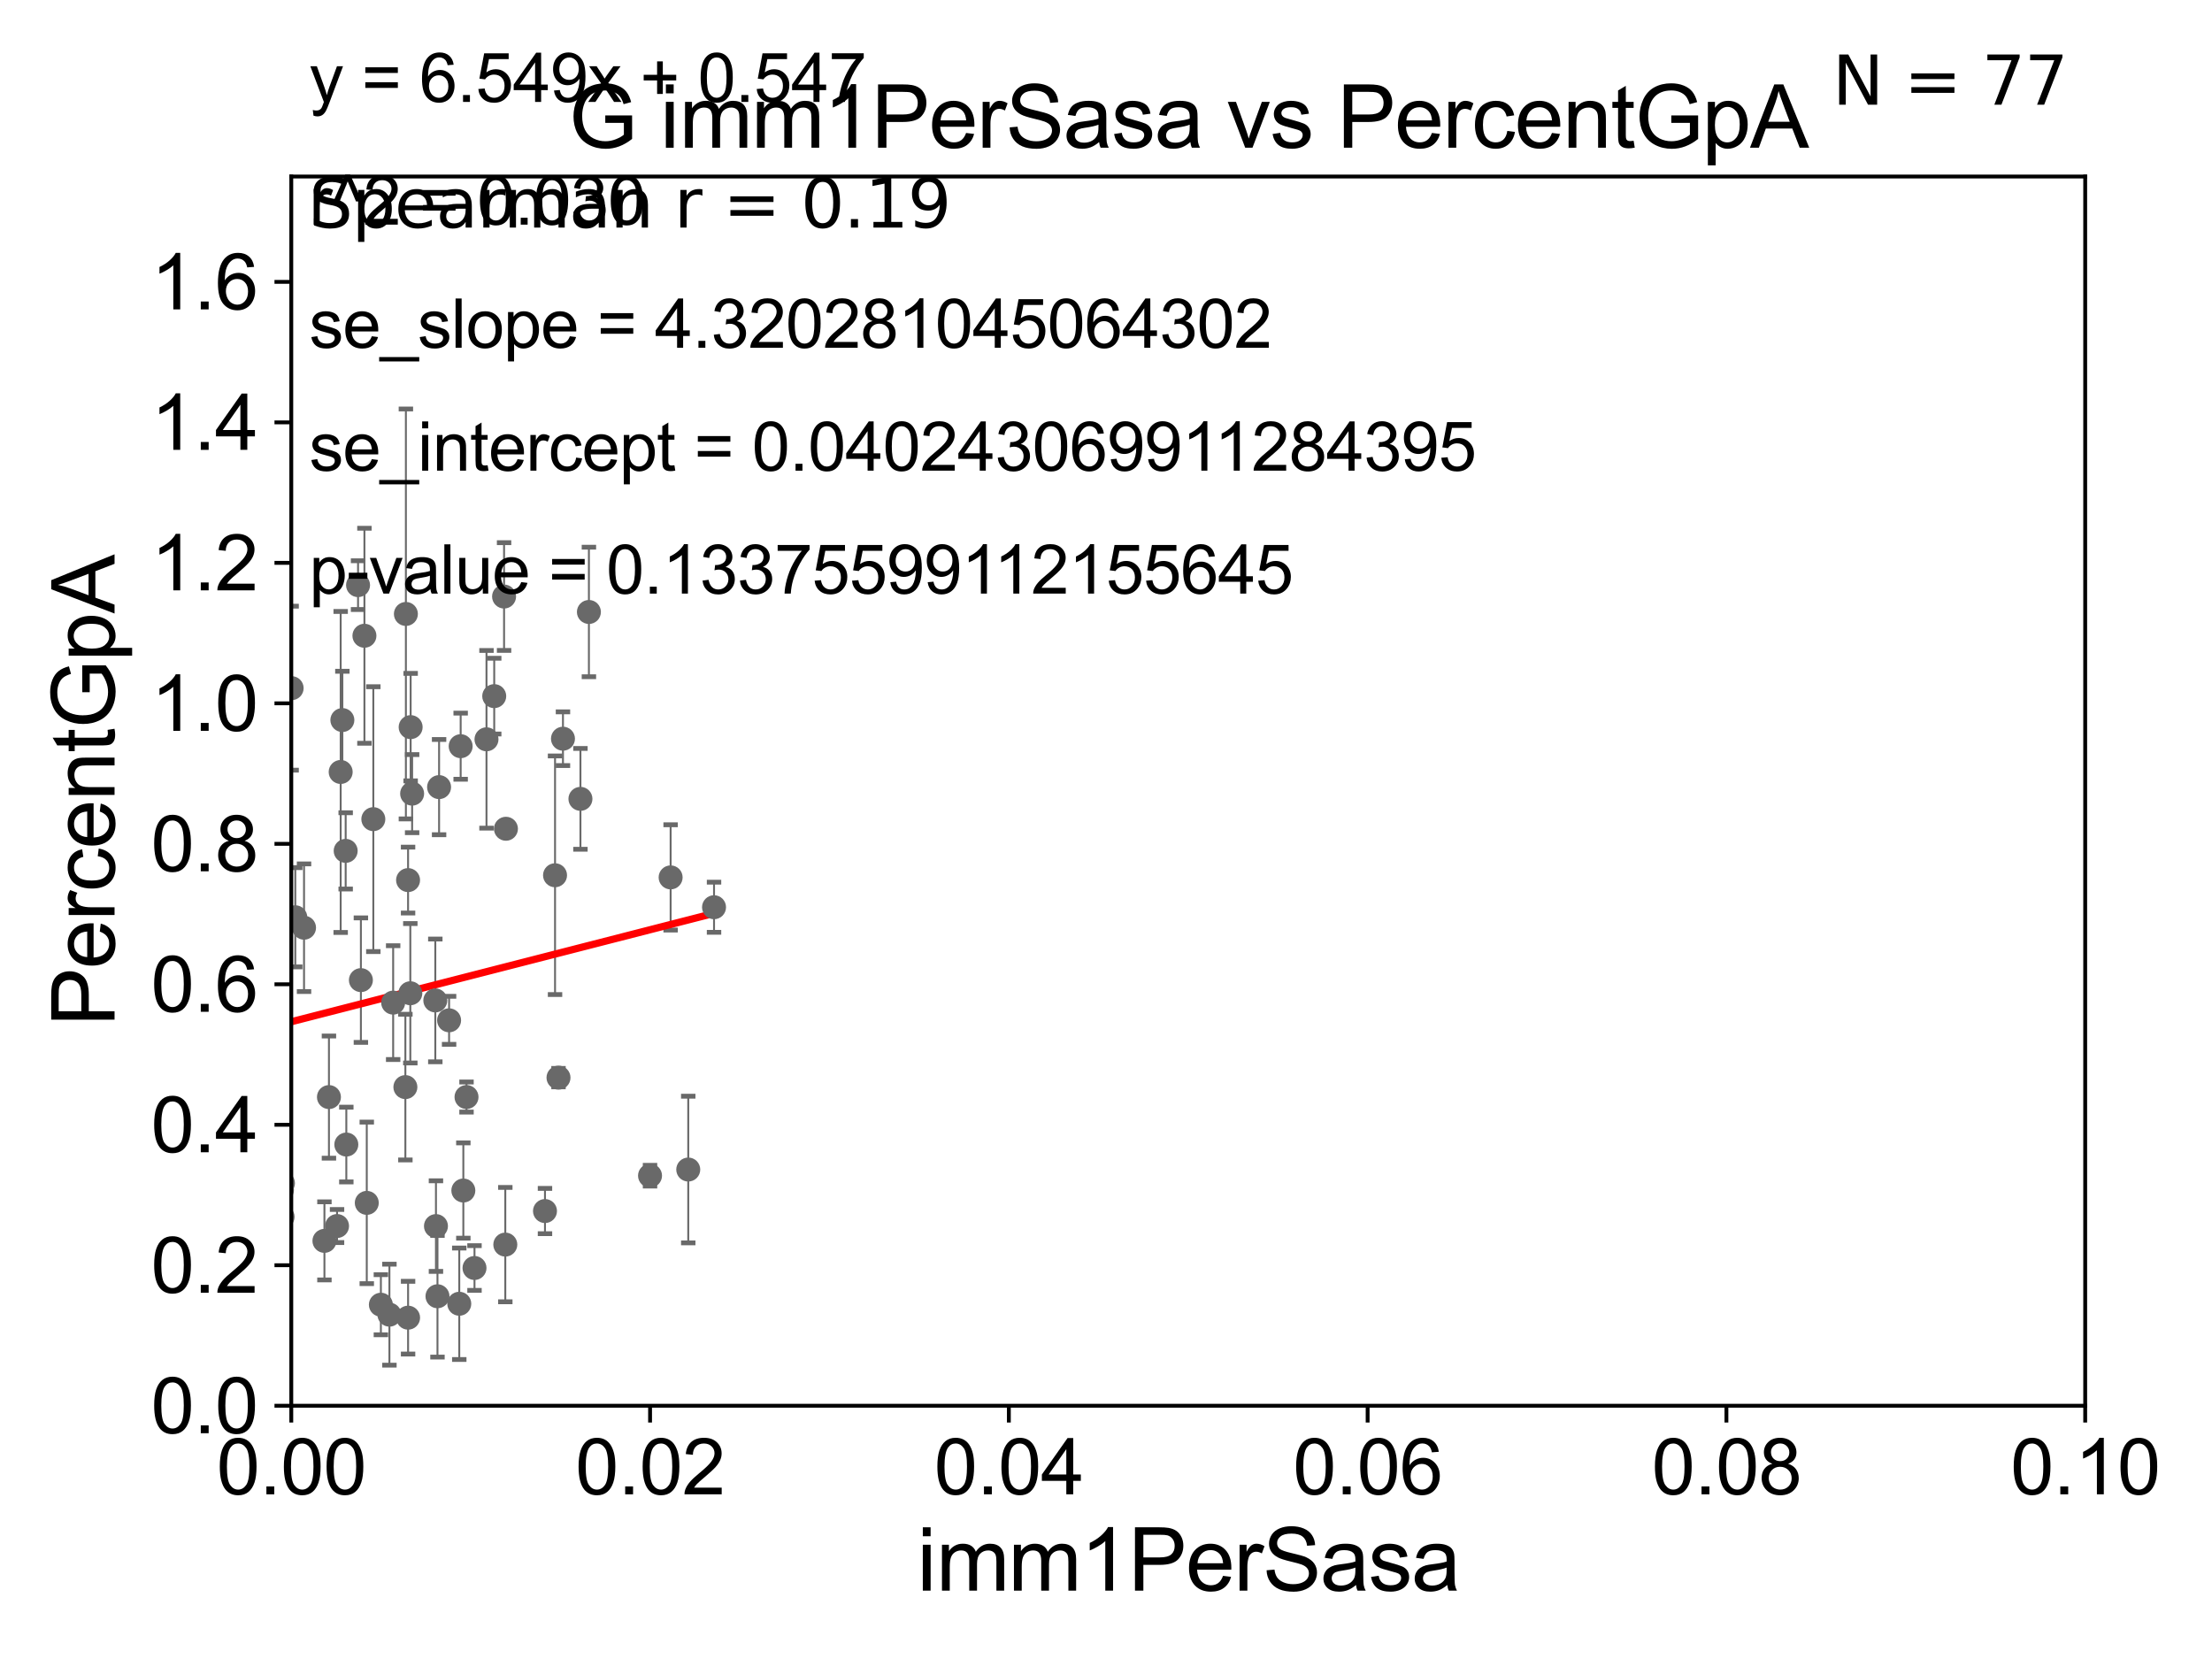 <?xml version="1.0" encoding="utf-8" standalone="no"?>
<!DOCTYPE svg PUBLIC "-//W3C//DTD SVG 1.1//EN"
  "http://www.w3.org/Graphics/SVG/1.1/DTD/svg11.dtd">
<svg xmlns:xlink="http://www.w3.org/1999/xlink" width="460.8pt" height="345.6pt" viewBox="0 0 460.8 345.6" xmlns="http://www.w3.org/2000/svg" version="1.1">
 <defs>
  <style type="text/css">*{stroke-linejoin: round; stroke-linecap: butt}</style>
 </defs>
 <g id="figure_1">
  <g id="patch_1">
   <path d="M 0 345.6 
L 460.8 345.6 
L 460.8 0 
L 0 0 
z
" style="fill: #ffffff"/>
  </g>
  <g id="axes_1">
   <g id="patch_2">
    <path d="M 60.68 292.84 
L 434.385 292.84 
L 434.385 36.775 
L 60.68 36.775 
z
" style="fill: #ffffff"/>
   </g>
   <g id="PathCollection_1">
    <defs>
     <path id="ma12ec704fd" d="M 0 1.118 
C 0.297 1.118 0.581 1 0.791 0.791 
C 1 0.581 1.118 0.297 1.118 0 
C 1.118 -0.297 1 -0.581 0.791 -0.791 
C 0.581 -1 0.297 -1.118 0 -1.118 
C -0.297 -1.118 -0.581 -1 -0.791 -0.791 
C -1 -0.581 -1.118 -0.297 -1.118 0 
C -1.118 0.297 -1 0.581 -0.791 0.791 
C -0.581 1 -0.297 1.118 0 1.118 
z
" style="stroke: #696969"/>
    </defs>
    <g clip-path="url(#pb2afa50777)">
     <use xlink:href="#ma12ec704fd" x="70.969" y="160.814" style="fill: #696969; stroke: #696969"/>
     <use xlink:href="#ma12ec704fd" x="75.181" y="204.178" style="fill: #696969; stroke: #696969"/>
     <use xlink:href="#ma12ec704fd" x="90.818" y="255.418" style="fill: #696969; stroke: #696969"/>
     <use xlink:href="#ma12ec704fd" x="84.448" y="226.462" style="fill: #696969; stroke: #696969"/>
     <use xlink:href="#ma12ec704fd" x="85.011" y="274.495" style="fill: #696969; stroke: #696969"/>
     <use xlink:href="#ma12ec704fd" x="25.027" y="264.219" style="fill: #696969; stroke: #696969"/>
     <use xlink:href="#ma12ec704fd" x="58.943" y="246.482" style="fill: #696969; stroke: #696969"/>
     <use xlink:href="#ma12ec704fd" x="51.398" y="223.65" style="fill: #696969; stroke: #696969"/>
     <use xlink:href="#ma12ec704fd" x="67.585" y="258.495" style="fill: #696969; stroke: #696969"/>
     <use xlink:href="#ma12ec704fd" x="72.145" y="238.43" style="fill: #696969; stroke: #696969"/>
     <use xlink:href="#ma12ec704fd" x="54.711" y="208.938" style="fill: #696969; stroke: #696969"/>
     <use xlink:href="#ma12ec704fd" x="61.514" y="191.082" style="fill: #696969; stroke: #696969"/>
     <use xlink:href="#ma12ec704fd" x="135.413" y="244.914" style="fill: #696969; stroke: #696969"/>
     <use xlink:href="#ma12ec704fd" x="81.902" y="208.864" style="fill: #696969; stroke: #696969"/>
     <use xlink:href="#ma12ec704fd" x="3.923" y="128.76" style="fill: #696969; stroke: #696969"/>
     <use xlink:href="#ma12ec704fd" x="63.336" y="193.259" style="fill: #696969; stroke: #696969"/>
     <use xlink:href="#ma12ec704fd" x="44.54" y="180.884" style="fill: #696969; stroke: #696969"/>
     <use xlink:href="#ma12ec704fd" x="72.011" y="177.251" style="fill: #696969; stroke: #696969"/>
     <use xlink:href="#ma12ec704fd" x="101.345" y="154.01" style="fill: #696969; stroke: #696969"/>
     <use xlink:href="#ma12ec704fd" x="85.478" y="206.914" style="fill: #696969; stroke: #696969"/>
     <use xlink:href="#ma12ec704fd" x="53.283" y="256.499" style="fill: #696969; stroke: #696969"/>
     <use xlink:href="#ma12ec704fd" x="58.865" y="253.493" style="fill: #696969; stroke: #696969"/>
     <use xlink:href="#ma12ec704fd" x="143.375" y="243.637" style="fill: #696969; stroke: #696969"/>
     <use xlink:href="#ma12ec704fd" x="48.612" y="267.466" style="fill: #696969; stroke: #696969"/>
     <use xlink:href="#ma12ec704fd" x="97.183" y="228.533" style="fill: #696969; stroke: #696969"/>
     <use xlink:href="#ma12ec704fd" x="11.795" y="269.055" style="fill: #696969; stroke: #696969"/>
     <use xlink:href="#ma12ec704fd" x="52.156" y="260.463" style="fill: #696969; stroke: #696969"/>
     <use xlink:href="#ma12ec704fd" x="105.264" y="259.271" style="fill: #696969; stroke: #696969"/>
     <use xlink:href="#ma12ec704fd" x="113.531" y="252.283" style="fill: #696969; stroke: #696969"/>
     <use xlink:href="#ma12ec704fd" x="25.492" y="262.939" style="fill: #696969; stroke: #696969"/>
     <use xlink:href="#ma12ec704fd" x="49.015" y="239.809" style="fill: #696969; stroke: #696969"/>
     <use xlink:href="#ma12ec704fd" x="76.406" y="250.581" style="fill: #696969; stroke: #696969"/>
     <use xlink:href="#ma12ec704fd" x="95.674" y="271.596" style="fill: #696969; stroke: #696969"/>
     <use xlink:href="#ma12ec704fd" x="116.346" y="224.491" style="fill: #696969; stroke: #696969"/>
     <use xlink:href="#ma12ec704fd" x="52.578" y="258.335" style="fill: #696969; stroke: #696969"/>
     <use xlink:href="#ma12ec704fd" x="53.851" y="255.278" style="fill: #696969; stroke: #696969"/>
     <use xlink:href="#ma12ec704fd" x="-1" y="253.958" style="fill: #696969; stroke: #696969"/>
     <use xlink:href="#ma12ec704fd" x="-1" y="253.031" style="fill: #696969; stroke: #696969"/>
     <use xlink:href="#ma12ec704fd" x="32.943" y="249.509" style="fill: #696969; stroke: #696969"/>
     <use xlink:href="#ma12ec704fd" x="91.469" y="163.969" style="fill: #696969; stroke: #696969"/>
     <use xlink:href="#ma12ec704fd" x="33.419" y="264.045" style="fill: #696969; stroke: #696969"/>
     <use xlink:href="#ma12ec704fd" x="29.58" y="206.043" style="fill: #696969; stroke: #696969"/>
     <use xlink:href="#ma12ec704fd" x="98.847" y="264.146" style="fill: #696969; stroke: #696969"/>
     <use xlink:href="#ma12ec704fd" x="91.135" y="270.034" style="fill: #696969; stroke: #696969"/>
     <use xlink:href="#ma12ec704fd" x="95.965" y="155.446" style="fill: #696969; stroke: #696969"/>
     <use xlink:href="#ma12ec704fd" x="70.212" y="255.406" style="fill: #696969; stroke: #696969"/>
     <use xlink:href="#ma12ec704fd" x="79.344" y="271.795" style="fill: #696969; stroke: #696969"/>
     <use xlink:href="#ma12ec704fd" x="148.746" y="188.992" style="fill: #696969; stroke: #696969"/>
     <use xlink:href="#ma12ec704fd" x="68.525" y="228.542" style="fill: #696969; stroke: #696969"/>
     <use xlink:href="#ma12ec704fd" x="39.013" y="222.124" style="fill: #696969; stroke: #696969"/>
     <use xlink:href="#ma12ec704fd" x="85.545" y="151.474" style="fill: #696969; stroke: #696969"/>
     <use xlink:href="#ma12ec704fd" x="75.916" y="132.439" style="fill: #696969; stroke: #696969"/>
     <use xlink:href="#ma12ec704fd" x="30.813" y="236.069" style="fill: #696969; stroke: #696969"/>
     <use xlink:href="#ma12ec704fd" x="93.554" y="212.55" style="fill: #696969; stroke: #696969"/>
     <use xlink:href="#ma12ec704fd" x="77.771" y="170.644" style="fill: #696969; stroke: #696969"/>
     <use xlink:href="#ma12ec704fd" x="102.956" y="145.017" style="fill: #696969; stroke: #696969"/>
     <use xlink:href="#ma12ec704fd" x="122.68" y="127.485" style="fill: #696969; stroke: #696969"/>
     <use xlink:href="#ma12ec704fd" x="115.625" y="182.332" style="fill: #696969; stroke: #696969"/>
     <use xlink:href="#ma12ec704fd" x="48.627" y="170.955" style="fill: #696969; stroke: #696969"/>
     <use xlink:href="#ma12ec704fd" x="48.085" y="186.652" style="fill: #696969; stroke: #696969"/>
     <use xlink:href="#ma12ec704fd" x="71.321" y="150.001" style="fill: #696969; stroke: #696969"/>
     <use xlink:href="#ma12ec704fd" x="85.008" y="183.34" style="fill: #696969; stroke: #696969"/>
     <use xlink:href="#ma12ec704fd" x="40.2" y="113.457" style="fill: #696969; stroke: #696969"/>
     <use xlink:href="#ma12ec704fd" x="60.752" y="143.356" style="fill: #696969; stroke: #696969"/>
     <use xlink:href="#ma12ec704fd" x="90.683" y="208.407" style="fill: #696969; stroke: #696969"/>
     <use xlink:href="#ma12ec704fd" x="105.396" y="172.647" style="fill: #696969; stroke: #696969"/>
     <use xlink:href="#ma12ec704fd" x="139.703" y="182.777" style="fill: #696969; stroke: #696969"/>
     <use xlink:href="#ma12ec704fd" x="96.522" y="248.006" style="fill: #696969; stroke: #696969"/>
     <use xlink:href="#ma12ec704fd" x="30.699" y="194.625" style="fill: #696969; stroke: #696969"/>
     <use xlink:href="#ma12ec704fd" x="51.725" y="133.988" style="fill: #696969; stroke: #696969"/>
     <use xlink:href="#ma12ec704fd" x="84.555" y="127.898" style="fill: #696969; stroke: #696969"/>
     <use xlink:href="#ma12ec704fd" x="105.008" y="124.27" style="fill: #696969; stroke: #696969"/>
     <use xlink:href="#ma12ec704fd" x="58.737" y="247.865" style="fill: #696969; stroke: #696969"/>
     <use xlink:href="#ma12ec704fd" x="117.276" y="153.884" style="fill: #696969; stroke: #696969"/>
     <use xlink:href="#ma12ec704fd" x="120.916" y="166.416" style="fill: #696969; stroke: #696969"/>
     <use xlink:href="#ma12ec704fd" x="81.124" y="273.868" style="fill: #696969; stroke: #696969"/>
     <use xlink:href="#ma12ec704fd" x="74.589" y="121.894" style="fill: #696969; stroke: #696969"/>
     <use xlink:href="#ma12ec704fd" x="85.854" y="165.328" style="fill: #696969; stroke: #696969"/>
    </g>
   </g>
   <g id="matplotlib.axis_1">
    <g id="xtick_1">
     <g id="line2d_1">
      <defs>
       <path id="m1b565057df" d="M 0 0 
L 0 3.5 
" style="stroke: #000000; stroke-width: 0.8"/>
      </defs>
      <g>
       <use xlink:href="#m1b565057df" x="60.68" y="292.84" style="stroke: #000000; stroke-width: 0.8"/>
      </g>
     </g>
     <g id="text_1">
      <!-- 0.00 -->
      <g transform="translate(45.111 311.293)scale(0.16 -0.16)">
       <defs>
        <path id="ArialMT-30" d="M 266 2259 
Q 266 3072 433 3567 
Q 600 4063 929 4331 
Q 1259 4600 1759 4600 
Q 2128 4600 2406 4451 
Q 2684 4303 2865 4023 
Q 3047 3744 3150 3342 
Q 3253 2941 3253 2259 
Q 3253 1453 3087 958 
Q 2922 463 2592 192 
Q 2263 -78 1759 -78 
Q 1097 -78 719 397 
Q 266 969 266 2259 
z
M 844 2259 
Q 844 1131 1108 757 
Q 1372 384 1759 384 
Q 2147 384 2411 759 
Q 2675 1134 2675 2259 
Q 2675 3391 2411 3762 
Q 2147 4134 1753 4134 
Q 1366 4134 1134 3806 
Q 844 3388 844 2259 
z
" transform="scale(0.016)"/>
        <path id="ArialMT-2e" d="M 581 0 
L 581 641 
L 1222 641 
L 1222 0 
L 581 0 
z
" transform="scale(0.016)"/>
       </defs>
       <use xlink:href="#ArialMT-30"/>
       <use xlink:href="#ArialMT-2e" x="55.615"/>
       <use xlink:href="#ArialMT-30" x="83.398"/>
       <use xlink:href="#ArialMT-30" x="139.014"/>
      </g>
     </g>
    </g>
    <g id="xtick_2">
     <g id="line2d_2">
      <g>
       <use xlink:href="#m1b565057df" x="135.421" y="292.84" style="stroke: #000000; stroke-width: 0.8"/>
      </g>
     </g>
     <g id="text_2">
      <!-- 0.02 -->
      <g transform="translate(119.852 311.293)scale(0.16 -0.16)">
       <defs>
        <path id="ArialMT-32" d="M 3222 541 
L 3222 0 
L 194 0 
Q 188 203 259 391 
Q 375 700 629 1000 
Q 884 1300 1366 1694 
Q 2113 2306 2375 2664 
Q 2638 3022 2638 3341 
Q 2638 3675 2398 3904 
Q 2159 4134 1775 4134 
Q 1369 4134 1125 3890 
Q 881 3647 878 3216 
L 300 3275 
Q 359 3922 746 4261 
Q 1134 4600 1788 4600 
Q 2447 4600 2831 4234 
Q 3216 3869 3216 3328 
Q 3216 3053 3103 2787 
Q 2991 2522 2730 2228 
Q 2469 1934 1863 1422 
Q 1356 997 1212 845 
Q 1069 694 975 541 
L 3222 541 
z
" transform="scale(0.016)"/>
       </defs>
       <use xlink:href="#ArialMT-30"/>
       <use xlink:href="#ArialMT-2e" x="55.615"/>
       <use xlink:href="#ArialMT-30" x="83.398"/>
       <use xlink:href="#ArialMT-32" x="139.014"/>
      </g>
     </g>
    </g>
    <g id="xtick_3">
     <g id="line2d_3">
      <g>
       <use xlink:href="#m1b565057df" x="210.162" y="292.84" style="stroke: #000000; stroke-width: 0.8"/>
      </g>
     </g>
     <g id="text_3">
      <!-- 0.04 -->
      <g transform="translate(194.593 311.293)scale(0.16 -0.16)">
       <defs>
        <path id="ArialMT-34" d="M 2069 0 
L 2069 1097 
L 81 1097 
L 81 1613 
L 2172 4581 
L 2631 4581 
L 2631 1613 
L 3250 1613 
L 3250 1097 
L 2631 1097 
L 2631 0 
L 2069 0 
z
M 2069 1613 
L 2069 3678 
L 634 1613 
L 2069 1613 
z
" transform="scale(0.016)"/>
       </defs>
       <use xlink:href="#ArialMT-30"/>
       <use xlink:href="#ArialMT-2e" x="55.615"/>
       <use xlink:href="#ArialMT-30" x="83.398"/>
       <use xlink:href="#ArialMT-34" x="139.014"/>
      </g>
     </g>
    </g>
    <g id="xtick_4">
     <g id="line2d_4">
      <g>
       <use xlink:href="#m1b565057df" x="284.903" y="292.84" style="stroke: #000000; stroke-width: 0.8"/>
      </g>
     </g>
     <g id="text_4">
      <!-- 0.06 -->
      <g transform="translate(269.334 311.293)scale(0.16 -0.16)">
       <defs>
        <path id="ArialMT-36" d="M 3184 3459 
L 2625 3416 
Q 2550 3747 2413 3897 
Q 2184 4138 1850 4138 
Q 1581 4138 1378 3988 
Q 1113 3794 959 3422 
Q 806 3050 800 2363 
Q 1003 2672 1297 2822 
Q 1591 2972 1913 2972 
Q 2475 2972 2870 2558 
Q 3266 2144 3266 1488 
Q 3266 1056 3080 686 
Q 2894 316 2569 119 
Q 2244 -78 1831 -78 
Q 1128 -78 684 439 
Q 241 956 241 2144 
Q 241 3472 731 4075 
Q 1159 4600 1884 4600 
Q 2425 4600 2770 4297 
Q 3116 3994 3184 3459 
z
M 888 1484 
Q 888 1194 1011 928 
Q 1134 663 1356 523 
Q 1578 384 1822 384 
Q 2178 384 2434 671 
Q 2691 959 2691 1453 
Q 2691 1928 2437 2201 
Q 2184 2475 1800 2475 
Q 1419 2475 1153 2201 
Q 888 1928 888 1484 
z
" transform="scale(0.016)"/>
       </defs>
       <use xlink:href="#ArialMT-30"/>
       <use xlink:href="#ArialMT-2e" x="55.615"/>
       <use xlink:href="#ArialMT-30" x="83.398"/>
       <use xlink:href="#ArialMT-36" x="139.014"/>
      </g>
     </g>
    </g>
    <g id="xtick_5">
     <g id="line2d_5">
      <g>
       <use xlink:href="#m1b565057df" x="359.644" y="292.84" style="stroke: #000000; stroke-width: 0.8"/>
      </g>
     </g>
     <g id="text_5">
      <!-- 0.08 -->
      <g transform="translate(344.075 311.293)scale(0.16 -0.16)">
       <defs>
        <path id="ArialMT-38" d="M 1131 2484 
Q 781 2613 612 2850 
Q 444 3088 444 3419 
Q 444 3919 803 4259 
Q 1163 4600 1759 4600 
Q 2359 4600 2725 4251 
Q 3091 3903 3091 3403 
Q 3091 3084 2923 2848 
Q 2756 2613 2416 2484 
Q 2838 2347 3058 2040 
Q 3278 1734 3278 1309 
Q 3278 722 2862 322 
Q 2447 -78 1769 -78 
Q 1091 -78 675 323 
Q 259 725 259 1325 
Q 259 1772 486 2073 
Q 713 2375 1131 2484 
z
M 1019 3438 
Q 1019 3113 1228 2906 
Q 1438 2700 1772 2700 
Q 2097 2700 2305 2904 
Q 2513 3109 2513 3406 
Q 2513 3716 2298 3927 
Q 2084 4138 1766 4138 
Q 1444 4138 1231 3931 
Q 1019 3725 1019 3438 
z
M 838 1322 
Q 838 1081 952 856 
Q 1066 631 1291 507 
Q 1516 384 1775 384 
Q 2178 384 2440 643 
Q 2703 903 2703 1303 
Q 2703 1709 2433 1975 
Q 2163 2241 1756 2241 
Q 1359 2241 1098 1978 
Q 838 1716 838 1322 
z
" transform="scale(0.016)"/>
       </defs>
       <use xlink:href="#ArialMT-30"/>
       <use xlink:href="#ArialMT-2e" x="55.615"/>
       <use xlink:href="#ArialMT-30" x="83.398"/>
       <use xlink:href="#ArialMT-38" x="139.014"/>
      </g>
     </g>
    </g>
    <g id="xtick_6">
     <g id="line2d_6">
      <g>
       <use xlink:href="#m1b565057df" x="434.385" y="292.84" style="stroke: #000000; stroke-width: 0.8"/>
      </g>
     </g>
     <g id="text_6">
      <!-- 0.10 -->
      <g transform="translate(418.816 311.293)scale(0.16 -0.16)">
       <defs>
        <path id="ArialMT-31" d="M 2384 0 
L 1822 0 
L 1822 3584 
Q 1619 3391 1289 3197 
Q 959 3003 697 2906 
L 697 3450 
Q 1169 3672 1522 3987 
Q 1875 4303 2022 4600 
L 2384 4600 
L 2384 0 
z
" transform="scale(0.016)"/>
       </defs>
       <use xlink:href="#ArialMT-30"/>
       <use xlink:href="#ArialMT-2e" x="55.615"/>
       <use xlink:href="#ArialMT-31" x="83.398"/>
       <use xlink:href="#ArialMT-30" x="139.014"/>
      </g>
     </g>
    </g>
    <g id="text_7">
     <!-- imm1PerSasa -->
     <g transform="translate(191.017 331.357)scale(0.18 -0.18)">
      <defs>
       <path id="ArialMT-69" d="M 425 3934 
L 425 4581 
L 988 4581 
L 988 3934 
L 425 3934 
z
M 425 0 
L 425 3319 
L 988 3319 
L 988 0 
L 425 0 
z
" transform="scale(0.016)"/>
       <path id="ArialMT-6d" d="M 422 0 
L 422 3319 
L 925 3319 
L 925 2853 
Q 1081 3097 1340 3245 
Q 1600 3394 1931 3394 
Q 2300 3394 2536 3241 
Q 2772 3088 2869 2813 
Q 3263 3394 3894 3394 
Q 4388 3394 4653 3120 
Q 4919 2847 4919 2278 
L 4919 0 
L 4359 0 
L 4359 2091 
Q 4359 2428 4304 2576 
Q 4250 2725 4106 2815 
Q 3963 2906 3769 2906 
Q 3419 2906 3187 2673 
Q 2956 2441 2956 1928 
L 2956 0 
L 2394 0 
L 2394 2156 
Q 2394 2531 2256 2718 
Q 2119 2906 1806 2906 
Q 1569 2906 1367 2781 
Q 1166 2656 1075 2415 
Q 984 2175 984 1722 
L 984 0 
L 422 0 
z
" transform="scale(0.016)"/>
       <path id="ArialMT-50" d="M 494 0 
L 494 4581 
L 2222 4581 
Q 2678 4581 2919 4538 
Q 3256 4481 3484 4323 
Q 3713 4166 3852 3881 
Q 3991 3597 3991 3256 
Q 3991 2672 3619 2267 
Q 3247 1863 2275 1863 
L 1100 1863 
L 1100 0 
L 494 0 
z
M 1100 2403 
L 2284 2403 
Q 2872 2403 3119 2622 
Q 3366 2841 3366 3238 
Q 3366 3525 3220 3729 
Q 3075 3934 2838 4000 
Q 2684 4041 2272 4041 
L 1100 4041 
L 1100 2403 
z
" transform="scale(0.016)"/>
       <path id="ArialMT-65" d="M 2694 1069 
L 3275 997 
Q 3138 488 2766 206 
Q 2394 -75 1816 -75 
Q 1088 -75 661 373 
Q 234 822 234 1631 
Q 234 2469 665 2931 
Q 1097 3394 1784 3394 
Q 2450 3394 2872 2941 
Q 3294 2488 3294 1666 
Q 3294 1616 3291 1516 
L 816 1516 
Q 847 969 1125 678 
Q 1403 388 1819 388 
Q 2128 388 2347 550 
Q 2566 713 2694 1069 
z
M 847 1978 
L 2700 1978 
Q 2663 2397 2488 2606 
Q 2219 2931 1791 2931 
Q 1403 2931 1139 2672 
Q 875 2413 847 1978 
z
" transform="scale(0.016)"/>
       <path id="ArialMT-72" d="M 416 0 
L 416 3319 
L 922 3319 
L 922 2816 
Q 1116 3169 1280 3281 
Q 1444 3394 1641 3394 
Q 1925 3394 2219 3213 
L 2025 2691 
Q 1819 2813 1613 2813 
Q 1428 2813 1281 2702 
Q 1134 2591 1072 2394 
Q 978 2094 978 1738 
L 978 0 
L 416 0 
z
" transform="scale(0.016)"/>
       <path id="ArialMT-53" d="M 288 1472 
L 859 1522 
Q 900 1178 1048 958 
Q 1197 738 1509 602 
Q 1822 466 2213 466 
Q 2559 466 2825 569 
Q 3091 672 3220 851 
Q 3350 1031 3350 1244 
Q 3350 1459 3225 1620 
Q 3100 1781 2813 1891 
Q 2628 1963 1997 2114 
Q 1366 2266 1113 2400 
Q 784 2572 623 2826 
Q 463 3081 463 3397 
Q 463 3744 659 4045 
Q 856 4347 1234 4503 
Q 1613 4659 2075 4659 
Q 2584 4659 2973 4495 
Q 3363 4331 3572 4012 
Q 3781 3694 3797 3291 
L 3216 3247 
Q 3169 3681 2898 3903 
Q 2628 4125 2100 4125 
Q 1550 4125 1298 3923 
Q 1047 3722 1047 3438 
Q 1047 3191 1225 3031 
Q 1400 2872 2139 2705 
Q 2878 2538 3153 2413 
Q 3553 2228 3743 1945 
Q 3934 1663 3934 1294 
Q 3934 928 3725 604 
Q 3516 281 3123 101 
Q 2731 -78 2241 -78 
Q 1619 -78 1198 103 
Q 778 284 539 648 
Q 300 1013 288 1472 
z
" transform="scale(0.016)"/>
       <path id="ArialMT-61" d="M 2588 409 
Q 2275 144 1986 34 
Q 1697 -75 1366 -75 
Q 819 -75 525 192 
Q 231 459 231 875 
Q 231 1119 342 1320 
Q 453 1522 633 1644 
Q 813 1766 1038 1828 
Q 1203 1872 1538 1913 
Q 2219 1994 2541 2106 
Q 2544 2222 2544 2253 
Q 2544 2597 2384 2738 
Q 2169 2928 1744 2928 
Q 1347 2928 1158 2789 
Q 969 2650 878 2297 
L 328 2372 
Q 403 2725 575 2942 
Q 747 3159 1072 3276 
Q 1397 3394 1825 3394 
Q 2250 3394 2515 3294 
Q 2781 3194 2906 3042 
Q 3031 2891 3081 2659 
Q 3109 2516 3109 2141 
L 3109 1391 
Q 3109 606 3145 398 
Q 3181 191 3288 0 
L 2700 0 
Q 2613 175 2588 409 
z
M 2541 1666 
Q 2234 1541 1622 1453 
Q 1275 1403 1131 1340 
Q 988 1278 909 1158 
Q 831 1038 831 891 
Q 831 666 1001 516 
Q 1172 366 1500 366 
Q 1825 366 2078 508 
Q 2331 650 2450 897 
Q 2541 1088 2541 1459 
L 2541 1666 
z
" transform="scale(0.016)"/>
       <path id="ArialMT-73" d="M 197 991 
L 753 1078 
Q 800 744 1014 566 
Q 1228 388 1613 388 
Q 2000 388 2187 545 
Q 2375 703 2375 916 
Q 2375 1106 2209 1216 
Q 2094 1291 1634 1406 
Q 1016 1563 777 1677 
Q 538 1791 414 1992 
Q 291 2194 291 2438 
Q 291 2659 392 2848 
Q 494 3038 669 3163 
Q 800 3259 1026 3326 
Q 1253 3394 1513 3394 
Q 1903 3394 2198 3281 
Q 2494 3169 2634 2976 
Q 2775 2784 2828 2463 
L 2278 2388 
Q 2241 2644 2061 2787 
Q 1881 2931 1553 2931 
Q 1166 2931 1000 2803 
Q 834 2675 834 2503 
Q 834 2394 903 2306 
Q 972 2216 1119 2156 
Q 1203 2125 1616 2013 
Q 2213 1853 2448 1751 
Q 2684 1650 2818 1456 
Q 2953 1263 2953 975 
Q 2953 694 2789 445 
Q 2625 197 2315 61 
Q 2006 -75 1616 -75 
Q 969 -75 630 194 
Q 291 463 197 991 
z
" transform="scale(0.016)"/>
      </defs>
      <use xlink:href="#ArialMT-69"/>
      <use xlink:href="#ArialMT-6d" x="22.217"/>
      <use xlink:href="#ArialMT-6d" x="105.518"/>
      <use xlink:href="#ArialMT-31" x="188.818"/>
      <use xlink:href="#ArialMT-50" x="244.434"/>
      <use xlink:href="#ArialMT-65" x="311.133"/>
      <use xlink:href="#ArialMT-72" x="366.748"/>
      <use xlink:href="#ArialMT-53" x="400.049"/>
      <use xlink:href="#ArialMT-61" x="466.748"/>
      <use xlink:href="#ArialMT-73" x="522.363"/>
      <use xlink:href="#ArialMT-61" x="572.363"/>
     </g>
    </g>
   </g>
   <g id="matplotlib.axis_2">
    <g id="ytick_1">
     <g id="line2d_7">
      <defs>
       <path id="m771d60420d" d="M 0 0 
L -3.5 0 
" style="stroke: #000000; stroke-width: 0.8"/>
      </defs>
      <g>
       <use xlink:href="#m771d60420d" x="60.68" y="292.84" style="stroke: #000000; stroke-width: 0.8"/>
      </g>
     </g>
     <g id="text_8">
      <!-- 0.0 -->
      <g transform="translate(31.44 298.566)scale(0.16 -0.16)">
       <use xlink:href="#ArialMT-30"/>
       <use xlink:href="#ArialMT-2e" x="55.615"/>
       <use xlink:href="#ArialMT-30" x="83.398"/>
      </g>
     </g>
    </g>
    <g id="ytick_2">
     <g id="line2d_8">
      <g>
       <use xlink:href="#m771d60420d" x="60.68" y="263.575" style="stroke: #000000; stroke-width: 0.8"/>
      </g>
     </g>
     <g id="text_9">
      <!-- 0.2 -->
      <g transform="translate(31.44 269.302)scale(0.16 -0.16)">
       <use xlink:href="#ArialMT-30"/>
       <use xlink:href="#ArialMT-2e" x="55.615"/>
       <use xlink:href="#ArialMT-32" x="83.398"/>
      </g>
     </g>
    </g>
    <g id="ytick_3">
     <g id="line2d_9">
      <g>
       <use xlink:href="#m771d60420d" x="60.68" y="234.311" style="stroke: #000000; stroke-width: 0.8"/>
      </g>
     </g>
     <g id="text_10">
      <!-- 0.4 -->
      <g transform="translate(31.44 240.037)scale(0.16 -0.16)">
       <use xlink:href="#ArialMT-30"/>
       <use xlink:href="#ArialMT-2e" x="55.615"/>
       <use xlink:href="#ArialMT-34" x="83.398"/>
      </g>
     </g>
    </g>
    <g id="ytick_4">
     <g id="line2d_10">
      <g>
       <use xlink:href="#m771d60420d" x="60.68" y="205.046" style="stroke: #000000; stroke-width: 0.8"/>
      </g>
     </g>
     <g id="text_11">
      <!-- 0.6 -->
      <g transform="translate(31.44 210.772)scale(0.16 -0.16)">
       <use xlink:href="#ArialMT-30"/>
       <use xlink:href="#ArialMT-2e" x="55.615"/>
       <use xlink:href="#ArialMT-36" x="83.398"/>
      </g>
     </g>
    </g>
    <g id="ytick_5">
     <g id="line2d_11">
      <g>
       <use xlink:href="#m771d60420d" x="60.68" y="175.782" style="stroke: #000000; stroke-width: 0.8"/>
      </g>
     </g>
     <g id="text_12">
      <!-- 0.8 -->
      <g transform="translate(31.44 181.508)scale(0.16 -0.16)">
       <use xlink:href="#ArialMT-30"/>
       <use xlink:href="#ArialMT-2e" x="55.615"/>
       <use xlink:href="#ArialMT-38" x="83.398"/>
      </g>
     </g>
    </g>
    <g id="ytick_6">
     <g id="line2d_12">
      <g>
       <use xlink:href="#m771d60420d" x="60.68" y="146.517" style="stroke: #000000; stroke-width: 0.8"/>
      </g>
     </g>
     <g id="text_13">
      <!-- 1.0 -->
      <g transform="translate(31.44 152.243)scale(0.16 -0.16)">
       <use xlink:href="#ArialMT-31"/>
       <use xlink:href="#ArialMT-2e" x="55.615"/>
       <use xlink:href="#ArialMT-30" x="83.398"/>
      </g>
     </g>
    </g>
    <g id="ytick_7">
     <g id="line2d_13">
      <g>
       <use xlink:href="#m771d60420d" x="60.68" y="117.252" style="stroke: #000000; stroke-width: 0.8"/>
      </g>
     </g>
     <g id="text_14">
      <!-- 1.2 -->
      <g transform="translate(31.44 122.979)scale(0.16 -0.16)">
       <use xlink:href="#ArialMT-31"/>
       <use xlink:href="#ArialMT-2e" x="55.615"/>
       <use xlink:href="#ArialMT-32" x="83.398"/>
      </g>
     </g>
    </g>
    <g id="ytick_8">
     <g id="line2d_14">
      <g>
       <use xlink:href="#m771d60420d" x="60.68" y="87.988" style="stroke: #000000; stroke-width: 0.8"/>
      </g>
     </g>
     <g id="text_15">
      <!-- 1.4 -->
      <g transform="translate(31.44 93.714)scale(0.16 -0.16)">
       <use xlink:href="#ArialMT-31"/>
       <use xlink:href="#ArialMT-2e" x="55.615"/>
       <use xlink:href="#ArialMT-34" x="83.398"/>
      </g>
     </g>
    </g>
    <g id="ytick_9">
     <g id="line2d_15">
      <g>
       <use xlink:href="#m771d60420d" x="60.68" y="58.723" style="stroke: #000000; stroke-width: 0.8"/>
      </g>
     </g>
     <g id="text_16">
      <!-- 1.6 -->
      <g transform="translate(31.44 64.45)scale(0.16 -0.16)">
       <use xlink:href="#ArialMT-31"/>
       <use xlink:href="#ArialMT-2e" x="55.615"/>
       <use xlink:href="#ArialMT-36" x="83.398"/>
      </g>
     </g>
    </g>
    <g id="text_17">
     <!-- PercentGpA -->
     <g transform="translate(23.863 213.831)rotate(-90)scale(0.18 -0.18)">
      <defs>
       <path id="ArialMT-63" d="M 2588 1216 
L 3141 1144 
Q 3050 572 2676 248 
Q 2303 -75 1759 -75 
Q 1078 -75 664 370 
Q 250 816 250 1647 
Q 250 2184 428 2587 
Q 606 2991 970 3192 
Q 1334 3394 1763 3394 
Q 2303 3394 2647 3120 
Q 2991 2847 3088 2344 
L 2541 2259 
Q 2463 2594 2264 2762 
Q 2066 2931 1784 2931 
Q 1359 2931 1093 2626 
Q 828 2322 828 1663 
Q 828 994 1084 691 
Q 1341 388 1753 388 
Q 2084 388 2306 591 
Q 2528 794 2588 1216 
z
" transform="scale(0.016)"/>
       <path id="ArialMT-6e" d="M 422 0 
L 422 3319 
L 928 3319 
L 928 2847 
Q 1294 3394 1984 3394 
Q 2284 3394 2536 3286 
Q 2788 3178 2913 3003 
Q 3038 2828 3088 2588 
Q 3119 2431 3119 2041 
L 3119 0 
L 2556 0 
L 2556 2019 
Q 2556 2363 2490 2533 
Q 2425 2703 2258 2804 
Q 2091 2906 1866 2906 
Q 1506 2906 1245 2678 
Q 984 2450 984 1813 
L 984 0 
L 422 0 
z
" transform="scale(0.016)"/>
       <path id="ArialMT-74" d="M 1650 503 
L 1731 6 
Q 1494 -44 1306 -44 
Q 1000 -44 831 53 
Q 663 150 594 308 
Q 525 466 525 972 
L 525 2881 
L 113 2881 
L 113 3319 
L 525 3319 
L 525 4141 
L 1084 4478 
L 1084 3319 
L 1650 3319 
L 1650 2881 
L 1084 2881 
L 1084 941 
Q 1084 700 1114 631 
Q 1144 563 1211 522 
Q 1278 481 1403 481 
Q 1497 481 1650 503 
z
" transform="scale(0.016)"/>
       <path id="ArialMT-47" d="M 2638 1797 
L 2638 2334 
L 4578 2338 
L 4578 638 
Q 4131 281 3656 101 
Q 3181 -78 2681 -78 
Q 2006 -78 1454 211 
Q 903 500 622 1047 
Q 341 1594 341 2269 
Q 341 2938 620 3517 
Q 900 4097 1425 4378 
Q 1950 4659 2634 4659 
Q 3131 4659 3532 4498 
Q 3934 4338 4162 4050 
Q 4391 3763 4509 3300 
L 3963 3150 
Q 3859 3500 3706 3700 
Q 3553 3900 3268 4020 
Q 2984 4141 2638 4141 
Q 2222 4141 1919 4014 
Q 1616 3888 1430 3681 
Q 1244 3475 1141 3228 
Q 966 2803 966 2306 
Q 966 1694 1177 1281 
Q 1388 869 1791 669 
Q 2194 469 2647 469 
Q 3041 469 3416 620 
Q 3791 772 3984 944 
L 3984 1797 
L 2638 1797 
z
" transform="scale(0.016)"/>
       <path id="ArialMT-70" d="M 422 -1272 
L 422 3319 
L 934 3319 
L 934 2888 
Q 1116 3141 1344 3267 
Q 1572 3394 1897 3394 
Q 2322 3394 2647 3175 
Q 2972 2956 3137 2557 
Q 3303 2159 3303 1684 
Q 3303 1175 3120 767 
Q 2938 359 2589 142 
Q 2241 -75 1856 -75 
Q 1575 -75 1351 44 
Q 1128 163 984 344 
L 984 -1272 
L 422 -1272 
z
M 931 1641 
Q 931 1000 1190 694 
Q 1450 388 1819 388 
Q 2194 388 2461 705 
Q 2728 1022 2728 1688 
Q 2728 2322 2467 2637 
Q 2206 2953 1844 2953 
Q 1484 2953 1207 2617 
Q 931 2281 931 1641 
z
" transform="scale(0.016)"/>
       <path id="ArialMT-41" d="M -9 0 
L 1750 4581 
L 2403 4581 
L 4278 0 
L 3588 0 
L 3053 1388 
L 1138 1388 
L 634 0 
L -9 0 
z
M 1313 1881 
L 2866 1881 
L 2388 3150 
Q 2169 3728 2063 4100 
Q 1975 3659 1816 3225 
L 1313 1881 
z
" transform="scale(0.016)"/>
      </defs>
      <use xlink:href="#ArialMT-50"/>
      <use xlink:href="#ArialMT-65" x="66.699"/>
      <use xlink:href="#ArialMT-72" x="122.314"/>
      <use xlink:href="#ArialMT-63" x="155.615"/>
      <use xlink:href="#ArialMT-65" x="205.615"/>
      <use xlink:href="#ArialMT-6e" x="261.23"/>
      <use xlink:href="#ArialMT-74" x="316.846"/>
      <use xlink:href="#ArialMT-47" x="344.629"/>
      <use xlink:href="#ArialMT-70" x="422.412"/>
      <use xlink:href="#ArialMT-41" x="478.027"/>
     </g>
    </g>
   </g>
   <g id="LineCollection_1">
    <path d="M 70.969 194.248 
L 70.969 127.379 
" clip-path="url(#pb2afa50777)" style="fill: none; stroke: #696969; stroke-width: 0.4"/>
    <path d="M 75.181 217.143 
L 75.181 191.213 
" clip-path="url(#pb2afa50777)" style="fill: none; stroke: #696969; stroke-width: 0.4"/>
    <path d="M 90.818 264.856 
L 90.818 245.979 
" clip-path="url(#pb2afa50777)" style="fill: none; stroke: #696969; stroke-width: 0.4"/>
    <path d="M 84.448 241.637 
L 84.448 211.286 
" clip-path="url(#pb2afa50777)" style="fill: none; stroke: #696969; stroke-width: 0.4"/>
    <path d="M 85.011 282.07 
L 85.011 266.919 
" clip-path="url(#pb2afa50777)" style="fill: none; stroke: #696969; stroke-width: 0.4"/>
    <path d="M 25.027 271.889 
L 25.027 256.548 
" clip-path="url(#pb2afa50777)" style="fill: none; stroke: #696969; stroke-width: 0.4"/>
    <path d="M 58.943 250.215 
L 58.943 242.748 
" clip-path="url(#pb2afa50777)" style="fill: none; stroke: #696969; stroke-width: 0.4"/>
    <path d="M 51.398 238.066 
L 51.398 209.234 
" clip-path="url(#pb2afa50777)" style="fill: none; stroke: #696969; stroke-width: 0.4"/>
    <path d="M 67.585 266.629 
L 67.585 250.361 
" clip-path="url(#pb2afa50777)" style="fill: none; stroke: #696969; stroke-width: 0.4"/>
    <path d="M 72.145 246.215 
L 72.145 230.645 
" clip-path="url(#pb2afa50777)" style="fill: none; stroke: #696969; stroke-width: 0.4"/>
    <path d="M 54.711 217.872 
L 54.711 200.004 
" clip-path="url(#pb2afa50777)" style="fill: none; stroke: #696969; stroke-width: 0.4"/>
    <path d="M 61.514 201.42 
L 61.514 180.744 
" clip-path="url(#pb2afa50777)" style="fill: none; stroke: #696969; stroke-width: 0.4"/>
    <path d="M 135.413 247.073 
L 135.413 242.756 
" clip-path="url(#pb2afa50777)" style="fill: none; stroke: #696969; stroke-width: 0.4"/>
    <path d="M 81.902 220.718 
L 81.902 197.009 
" clip-path="url(#pb2afa50777)" style="fill: none; stroke: #696969; stroke-width: 0.4"/>
    <path d="M 3.923 136.924 
L 3.923 120.597 
" clip-path="url(#pb2afa50777)" style="fill: none; stroke: #696969; stroke-width: 0.4"/>
    <path d="M 63.336 206.555 
L 63.336 179.962 
" clip-path="url(#pb2afa50777)" style="fill: none; stroke: #696969; stroke-width: 0.4"/>
    <path d="M 44.54 202.485 
L 44.54 159.282 
" clip-path="url(#pb2afa50777)" style="fill: none; stroke: #696969; stroke-width: 0.4"/>
    <path d="M 72.011 185.195 
L 72.011 169.307 
" clip-path="url(#pb2afa50777)" style="fill: none; stroke: #696969; stroke-width: 0.4"/>
    <path d="M 101.345 172.515 
L 101.345 135.504 
" clip-path="url(#pb2afa50777)" style="fill: none; stroke: #696969; stroke-width: 0.4"/>
    <path d="M 85.478 221.434 
L 85.478 192.394 
" clip-path="url(#pb2afa50777)" style="fill: none; stroke: #696969; stroke-width: 0.4"/>
    <path d="M 53.283 268.664 
L 53.283 244.334 
" clip-path="url(#pb2afa50777)" style="fill: none; stroke: #696969; stroke-width: 0.4"/>
    <path d="M 58.865 261.195 
L 58.865 245.791 
" clip-path="url(#pb2afa50777)" style="fill: none; stroke: #696969; stroke-width: 0.4"/>
    <path d="M 143.375 258.912 
L 143.375 228.361 
" clip-path="url(#pb2afa50777)" style="fill: none; stroke: #696969; stroke-width: 0.4"/>
    <path d="M 48.612 279.568 
L 48.612 255.365 
" clip-path="url(#pb2afa50777)" style="fill: none; stroke: #696969; stroke-width: 0.4"/>
    <path d="M 97.183 231.666 
L 97.183 225.399 
" clip-path="url(#pb2afa50777)" style="fill: none; stroke: #696969; stroke-width: 0.4"/>
    <path d="M 11.795 284.266 
L 11.795 253.845 
" clip-path="url(#pb2afa50777)" style="fill: none; stroke: #696969; stroke-width: 0.4"/>
    <path d="M 52.156 276.132 
L 52.156 244.794 
" clip-path="url(#pb2afa50777)" style="fill: none; stroke: #696969; stroke-width: 0.4"/>
    <path d="M 105.264 271.182 
L 105.264 247.36 
" clip-path="url(#pb2afa50777)" style="fill: none; stroke: #696969; stroke-width: 0.4"/>
    <path d="M 113.531 257 
L 113.531 247.566 
" clip-path="url(#pb2afa50777)" style="fill: none; stroke: #696969; stroke-width: 0.4"/>
    <path d="M 25.492 276.751 
L 25.492 249.126 
" clip-path="url(#pb2afa50777)" style="fill: none; stroke: #696969; stroke-width: 0.4"/>
    <path d="M 49.015 242.825 
L 49.015 236.793 
" clip-path="url(#pb2afa50777)" style="fill: none; stroke: #696969; stroke-width: 0.4"/>
    <path d="M 76.406 267.408 
L 76.406 233.754 
" clip-path="url(#pb2afa50777)" style="fill: none; stroke: #696969; stroke-width: 0.4"/>
    <path d="M 95.674 283.204 
L 95.674 259.989 
" clip-path="url(#pb2afa50777)" style="fill: none; stroke: #696969; stroke-width: 0.4"/>
    <path d="M 116.346 226.412 
L 116.346 222.569 
" clip-path="url(#pb2afa50777)" style="fill: none; stroke: #696969; stroke-width: 0.4"/>
    <path d="M 52.578 264.093 
L 52.578 252.577 
" clip-path="url(#pb2afa50777)" style="fill: none; stroke: #696969; stroke-width: 0.4"/>
    <path d="M 53.851 271.005 
L 53.851 239.552 
" clip-path="url(#pb2afa50777)" style="fill: none; stroke: #696969; stroke-width: 0.4"/>
    <path clip-path="url(#pb2afa50777)" style="fill: none; stroke: #696969; stroke-width: 0.4"/>
    <path d="M 32.943 263.382 
L 32.943 235.636 
" clip-path="url(#pb2afa50777)" style="fill: none; stroke: #696969; stroke-width: 0.4"/>
    <path d="M 91.469 173.889 
L 91.469 154.049 
" clip-path="url(#pb2afa50777)" style="fill: none; stroke: #696969; stroke-width: 0.4"/>
    <path d="M 33.419 269.528 
L 33.419 258.562 
" clip-path="url(#pb2afa50777)" style="fill: none; stroke: #696969; stroke-width: 0.4"/>
    <path d="M 29.58 210.445 
L 29.58 201.642 
" clip-path="url(#pb2afa50777)" style="fill: none; stroke: #696969; stroke-width: 0.4"/>
    <path d="M 98.847 268.803 
L 98.847 259.488 
" clip-path="url(#pb2afa50777)" style="fill: none; stroke: #696969; stroke-width: 0.4"/>
    <path d="M 91.135 282.705 
L 91.135 257.362 
" clip-path="url(#pb2afa50777)" style="fill: none; stroke: #696969; stroke-width: 0.4"/>
    <path d="M 95.965 162.332 
L 95.965 148.56 
" clip-path="url(#pb2afa50777)" style="fill: none; stroke: #696969; stroke-width: 0.4"/>
    <path d="M 70.212 258.849 
L 70.212 251.962 
" clip-path="url(#pb2afa50777)" style="fill: none; stroke: #696969; stroke-width: 0.4"/>
    <path d="M 79.344 278.056 
L 79.344 265.534 
" clip-path="url(#pb2afa50777)" style="fill: none; stroke: #696969; stroke-width: 0.4"/>
    <path d="M 148.746 194.214 
L 148.746 183.77 
" clip-path="url(#pb2afa50777)" style="fill: none; stroke: #696969; stroke-width: 0.4"/>
    <path d="M 68.525 241.265 
L 68.525 215.819 
" clip-path="url(#pb2afa50777)" style="fill: none; stroke: #696969; stroke-width: 0.4"/>
    <path d="M 39.013 227.046 
L 39.013 217.201 
" clip-path="url(#pb2afa50777)" style="fill: none; stroke: #696969; stroke-width: 0.4"/>
    <path d="M 85.545 162.668 
L 85.545 140.279 
" clip-path="url(#pb2afa50777)" style="fill: none; stroke: #696969; stroke-width: 0.4"/>
    <path d="M 75.916 154.832 
L 75.916 110.045 
" clip-path="url(#pb2afa50777)" style="fill: none; stroke: #696969; stroke-width: 0.4"/>
    <path d="M 30.813 238.748 
L 30.813 233.39 
" clip-path="url(#pb2afa50777)" style="fill: none; stroke: #696969; stroke-width: 0.4"/>
    <path d="M 93.554 217.551 
L 93.554 207.55 
" clip-path="url(#pb2afa50777)" style="fill: none; stroke: #696969; stroke-width: 0.4"/>
    <path d="M 77.771 198.23 
L 77.771 143.057 
" clip-path="url(#pb2afa50777)" style="fill: none; stroke: #696969; stroke-width: 0.4"/>
    <path d="M 102.956 152.909 
L 102.956 137.124 
" clip-path="url(#pb2afa50777)" style="fill: none; stroke: #696969; stroke-width: 0.4"/>
    <path d="M 122.68 140.978 
L 122.68 113.992 
" clip-path="url(#pb2afa50777)" style="fill: none; stroke: #696969; stroke-width: 0.4"/>
    <path d="M 115.625 207.184 
L 115.625 157.479 
" clip-path="url(#pb2afa50777)" style="fill: none; stroke: #696969; stroke-width: 0.4"/>
    <path d="M 48.627 177.108 
L 48.627 164.801 
" clip-path="url(#pb2afa50777)" style="fill: none; stroke: #696969; stroke-width: 0.4"/>
    <path d="M 48.085 197.295 
L 48.085 176.008 
" clip-path="url(#pb2afa50777)" style="fill: none; stroke: #696969; stroke-width: 0.4"/>
    <path d="M 71.321 160.164 
L 71.321 139.838 
" clip-path="url(#pb2afa50777)" style="fill: none; stroke: #696969; stroke-width: 0.4"/>
    <path d="M 85.008 190.204 
L 85.008 176.476 
" clip-path="url(#pb2afa50777)" style="fill: none; stroke: #696969; stroke-width: 0.4"/>
    <path d="M 40.2 131.674 
L 40.2 95.24 
" clip-path="url(#pb2afa50777)" style="fill: none; stroke: #696969; stroke-width: 0.4"/>
    <path d="M 60.752 160.438 
L 60.752 126.274 
" clip-path="url(#pb2afa50777)" style="fill: none; stroke: #696969; stroke-width: 0.4"/>
    <path d="M 90.683 221.193 
L 90.683 195.622 
" clip-path="url(#pb2afa50777)" style="fill: none; stroke: #696969; stroke-width: 0.4"/>
    <path d="M 105.396 173.156 
L 105.396 172.138 
" clip-path="url(#pb2afa50777)" style="fill: none; stroke: #696969; stroke-width: 0.4"/>
    <path d="M 139.703 193.745 
L 139.703 171.809 
" clip-path="url(#pb2afa50777)" style="fill: none; stroke: #696969; stroke-width: 0.4"/>
    <path d="M 96.522 257.928 
L 96.522 238.085 
" clip-path="url(#pb2afa50777)" style="fill: none; stroke: #696969; stroke-width: 0.4"/>
    <path d="M 30.699 213.318 
L 30.699 175.933 
" clip-path="url(#pb2afa50777)" style="fill: none; stroke: #696969; stroke-width: 0.4"/>
    <path d="M 51.725 137.624 
L 51.725 130.353 
" clip-path="url(#pb2afa50777)" style="fill: none; stroke: #696969; stroke-width: 0.4"/>
    <path d="M 84.555 170.595 
L 84.555 85.201 
" clip-path="url(#pb2afa50777)" style="fill: none; stroke: #696969; stroke-width: 0.4"/>
    <path d="M 105.008 135.492 
L 105.008 113.048 
" clip-path="url(#pb2afa50777)" style="fill: none; stroke: #696969; stroke-width: 0.4"/>
    <path d="M 58.737 277.353 
L 58.737 218.376 
" clip-path="url(#pb2afa50777)" style="fill: none; stroke: #696969; stroke-width: 0.4"/>
    <path d="M 117.276 159.478 
L 117.276 148.29 
" clip-path="url(#pb2afa50777)" style="fill: none; stroke: #696969; stroke-width: 0.4"/>
    <path d="M 120.916 176.919 
L 120.916 155.913 
" clip-path="url(#pb2afa50777)" style="fill: none; stroke: #696969; stroke-width: 0.4"/>
    <path d="M 81.124 284.388 
L 81.124 263.347 
" clip-path="url(#pb2afa50777)" style="fill: none; stroke: #696969; stroke-width: 0.4"/>
    <path d="M 74.589 126.971 
L 74.589 116.817 
" clip-path="url(#pb2afa50777)" style="fill: none; stroke: #696969; stroke-width: 0.4"/>
    <path d="M 85.854 173.462 
L 85.854 157.194 
" clip-path="url(#pb2afa50777)" style="fill: none; stroke: #696969; stroke-width: 0.4"/>
   </g>
   <g id="line2d_16">
    <defs>
     <path id="mc28d9d8867" d="M 1.5 0 
L -1.5 -0 
" style="stroke: #696969"/>
    </defs>
    <g clip-path="url(#pb2afa50777)">
     <use xlink:href="#mc28d9d8867" x="70.969" y="194.248" style="fill: #696969; stroke: #696969"/>
     <use xlink:href="#mc28d9d8867" x="75.181" y="217.143" style="fill: #696969; stroke: #696969"/>
     <use xlink:href="#mc28d9d8867" x="90.818" y="264.856" style="fill: #696969; stroke: #696969"/>
     <use xlink:href="#mc28d9d8867" x="84.448" y="241.637" style="fill: #696969; stroke: #696969"/>
     <use xlink:href="#mc28d9d8867" x="85.011" y="282.07" style="fill: #696969; stroke: #696969"/>
     <use xlink:href="#mc28d9d8867" x="25.027" y="271.889" style="fill: #696969; stroke: #696969"/>
     <use xlink:href="#mc28d9d8867" x="58.943" y="250.215" style="fill: #696969; stroke: #696969"/>
     <use xlink:href="#mc28d9d8867" x="51.398" y="238.066" style="fill: #696969; stroke: #696969"/>
     <use xlink:href="#mc28d9d8867" x="67.585" y="266.629" style="fill: #696969; stroke: #696969"/>
     <use xlink:href="#mc28d9d8867" x="72.145" y="246.215" style="fill: #696969; stroke: #696969"/>
     <use xlink:href="#mc28d9d8867" x="54.711" y="217.872" style="fill: #696969; stroke: #696969"/>
     <use xlink:href="#mc28d9d8867" x="61.514" y="201.42" style="fill: #696969; stroke: #696969"/>
     <use xlink:href="#mc28d9d8867" x="135.413" y="247.073" style="fill: #696969; stroke: #696969"/>
     <use xlink:href="#mc28d9d8867" x="81.902" y="220.718" style="fill: #696969; stroke: #696969"/>
     <use xlink:href="#mc28d9d8867" x="3.923" y="136.924" style="fill: #696969; stroke: #696969"/>
     <use xlink:href="#mc28d9d8867" x="63.336" y="206.555" style="fill: #696969; stroke: #696969"/>
     <use xlink:href="#mc28d9d8867" x="44.54" y="202.485" style="fill: #696969; stroke: #696969"/>
     <use xlink:href="#mc28d9d8867" x="72.011" y="185.195" style="fill: #696969; stroke: #696969"/>
     <use xlink:href="#mc28d9d8867" x="101.345" y="172.515" style="fill: #696969; stroke: #696969"/>
     <use xlink:href="#mc28d9d8867" x="85.478" y="221.434" style="fill: #696969; stroke: #696969"/>
     <use xlink:href="#mc28d9d8867" x="53.283" y="268.664" style="fill: #696969; stroke: #696969"/>
     <use xlink:href="#mc28d9d8867" x="58.865" y="261.195" style="fill: #696969; stroke: #696969"/>
     <use xlink:href="#mc28d9d8867" x="143.375" y="258.912" style="fill: #696969; stroke: #696969"/>
     <use xlink:href="#mc28d9d8867" x="48.612" y="279.568" style="fill: #696969; stroke: #696969"/>
     <use xlink:href="#mc28d9d8867" x="97.183" y="231.666" style="fill: #696969; stroke: #696969"/>
     <use xlink:href="#mc28d9d8867" x="11.795" y="284.266" style="fill: #696969; stroke: #696969"/>
     <use xlink:href="#mc28d9d8867" x="52.156" y="276.132" style="fill: #696969; stroke: #696969"/>
     <use xlink:href="#mc28d9d8867" x="105.264" y="271.182" style="fill: #696969; stroke: #696969"/>
     <use xlink:href="#mc28d9d8867" x="113.531" y="257" style="fill: #696969; stroke: #696969"/>
     <use xlink:href="#mc28d9d8867" x="25.492" y="276.751" style="fill: #696969; stroke: #696969"/>
     <use xlink:href="#mc28d9d8867" x="49.015" y="242.825" style="fill: #696969; stroke: #696969"/>
     <use xlink:href="#mc28d9d8867" x="76.406" y="267.408" style="fill: #696969; stroke: #696969"/>
     <use xlink:href="#mc28d9d8867" x="95.674" y="283.204" style="fill: #696969; stroke: #696969"/>
     <use xlink:href="#mc28d9d8867" x="116.346" y="226.412" style="fill: #696969; stroke: #696969"/>
     <use xlink:href="#mc28d9d8867" x="52.578" y="264.093" style="fill: #696969; stroke: #696969"/>
     <use xlink:href="#mc28d9d8867" x="53.851" y="271.005" style="fill: #696969; stroke: #696969"/>
     <use xlink:href="#mc28d9d8867" x="-1" y="265.395" style="fill: #696969; stroke: #696969"/>
     <use xlink:href="#mc28d9d8867" x="-1" y="264.429" style="fill: #696969; stroke: #696969"/>
     <use xlink:href="#mc28d9d8867" x="32.943" y="263.382" style="fill: #696969; stroke: #696969"/>
     <use xlink:href="#mc28d9d8867" x="91.469" y="173.889" style="fill: #696969; stroke: #696969"/>
     <use xlink:href="#mc28d9d8867" x="33.419" y="269.528" style="fill: #696969; stroke: #696969"/>
     <use xlink:href="#mc28d9d8867" x="29.58" y="210.445" style="fill: #696969; stroke: #696969"/>
     <use xlink:href="#mc28d9d8867" x="98.847" y="268.803" style="fill: #696969; stroke: #696969"/>
     <use xlink:href="#mc28d9d8867" x="91.135" y="282.705" style="fill: #696969; stroke: #696969"/>
     <use xlink:href="#mc28d9d8867" x="95.965" y="162.332" style="fill: #696969; stroke: #696969"/>
     <use xlink:href="#mc28d9d8867" x="70.212" y="258.849" style="fill: #696969; stroke: #696969"/>
     <use xlink:href="#mc28d9d8867" x="79.344" y="278.056" style="fill: #696969; stroke: #696969"/>
     <use xlink:href="#mc28d9d8867" x="148.746" y="194.214" style="fill: #696969; stroke: #696969"/>
     <use xlink:href="#mc28d9d8867" x="68.525" y="241.265" style="fill: #696969; stroke: #696969"/>
     <use xlink:href="#mc28d9d8867" x="39.013" y="227.046" style="fill: #696969; stroke: #696969"/>
     <use xlink:href="#mc28d9d8867" x="85.545" y="162.668" style="fill: #696969; stroke: #696969"/>
     <use xlink:href="#mc28d9d8867" x="75.916" y="154.832" style="fill: #696969; stroke: #696969"/>
     <use xlink:href="#mc28d9d8867" x="30.813" y="238.748" style="fill: #696969; stroke: #696969"/>
     <use xlink:href="#mc28d9d8867" x="93.554" y="217.551" style="fill: #696969; stroke: #696969"/>
     <use xlink:href="#mc28d9d8867" x="77.771" y="198.23" style="fill: #696969; stroke: #696969"/>
     <use xlink:href="#mc28d9d8867" x="102.956" y="152.909" style="fill: #696969; stroke: #696969"/>
     <use xlink:href="#mc28d9d8867" x="122.68" y="140.978" style="fill: #696969; stroke: #696969"/>
     <use xlink:href="#mc28d9d8867" x="115.625" y="207.184" style="fill: #696969; stroke: #696969"/>
     <use xlink:href="#mc28d9d8867" x="48.627" y="177.108" style="fill: #696969; stroke: #696969"/>
     <use xlink:href="#mc28d9d8867" x="48.085" y="197.295" style="fill: #696969; stroke: #696969"/>
     <use xlink:href="#mc28d9d8867" x="71.321" y="160.164" style="fill: #696969; stroke: #696969"/>
     <use xlink:href="#mc28d9d8867" x="85.008" y="190.204" style="fill: #696969; stroke: #696969"/>
     <use xlink:href="#mc28d9d8867" x="40.2" y="131.674" style="fill: #696969; stroke: #696969"/>
     <use xlink:href="#mc28d9d8867" x="60.752" y="160.438" style="fill: #696969; stroke: #696969"/>
     <use xlink:href="#mc28d9d8867" x="90.683" y="221.193" style="fill: #696969; stroke: #696969"/>
     <use xlink:href="#mc28d9d8867" x="105.396" y="173.156" style="fill: #696969; stroke: #696969"/>
     <use xlink:href="#mc28d9d8867" x="139.703" y="193.745" style="fill: #696969; stroke: #696969"/>
     <use xlink:href="#mc28d9d8867" x="96.522" y="257.928" style="fill: #696969; stroke: #696969"/>
     <use xlink:href="#mc28d9d8867" x="30.699" y="213.318" style="fill: #696969; stroke: #696969"/>
     <use xlink:href="#mc28d9d8867" x="51.725" y="137.624" style="fill: #696969; stroke: #696969"/>
     <use xlink:href="#mc28d9d8867" x="84.555" y="170.595" style="fill: #696969; stroke: #696969"/>
     <use xlink:href="#mc28d9d8867" x="105.008" y="135.492" style="fill: #696969; stroke: #696969"/>
     <use xlink:href="#mc28d9d8867" x="58.737" y="277.353" style="fill: #696969; stroke: #696969"/>
     <use xlink:href="#mc28d9d8867" x="117.276" y="159.478" style="fill: #696969; stroke: #696969"/>
     <use xlink:href="#mc28d9d8867" x="120.916" y="176.919" style="fill: #696969; stroke: #696969"/>
     <use xlink:href="#mc28d9d8867" x="81.124" y="284.388" style="fill: #696969; stroke: #696969"/>
     <use xlink:href="#mc28d9d8867" x="74.589" y="126.971" style="fill: #696969; stroke: #696969"/>
     <use xlink:href="#mc28d9d8867" x="85.854" y="173.462" style="fill: #696969; stroke: #696969"/>
    </g>
   </g>
   <g id="line2d_17">
    <g clip-path="url(#pb2afa50777)">
     <use xlink:href="#mc28d9d8867" x="70.969" y="127.379" style="fill: #696969; stroke: #696969"/>
     <use xlink:href="#mc28d9d8867" x="75.181" y="191.213" style="fill: #696969; stroke: #696969"/>
     <use xlink:href="#mc28d9d8867" x="90.818" y="245.979" style="fill: #696969; stroke: #696969"/>
     <use xlink:href="#mc28d9d8867" x="84.448" y="211.286" style="fill: #696969; stroke: #696969"/>
     <use xlink:href="#mc28d9d8867" x="85.011" y="266.919" style="fill: #696969; stroke: #696969"/>
     <use xlink:href="#mc28d9d8867" x="25.027" y="256.548" style="fill: #696969; stroke: #696969"/>
     <use xlink:href="#mc28d9d8867" x="58.943" y="242.748" style="fill: #696969; stroke: #696969"/>
     <use xlink:href="#mc28d9d8867" x="51.398" y="209.234" style="fill: #696969; stroke: #696969"/>
     <use xlink:href="#mc28d9d8867" x="67.585" y="250.361" style="fill: #696969; stroke: #696969"/>
     <use xlink:href="#mc28d9d8867" x="72.145" y="230.645" style="fill: #696969; stroke: #696969"/>
     <use xlink:href="#mc28d9d8867" x="54.711" y="200.004" style="fill: #696969; stroke: #696969"/>
     <use xlink:href="#mc28d9d8867" x="61.514" y="180.744" style="fill: #696969; stroke: #696969"/>
     <use xlink:href="#mc28d9d8867" x="135.413" y="242.756" style="fill: #696969; stroke: #696969"/>
     <use xlink:href="#mc28d9d8867" x="81.902" y="197.009" style="fill: #696969; stroke: #696969"/>
     <use xlink:href="#mc28d9d8867" x="3.923" y="120.597" style="fill: #696969; stroke: #696969"/>
     <use xlink:href="#mc28d9d8867" x="63.336" y="179.962" style="fill: #696969; stroke: #696969"/>
     <use xlink:href="#mc28d9d8867" x="44.54" y="159.282" style="fill: #696969; stroke: #696969"/>
     <use xlink:href="#mc28d9d8867" x="72.011" y="169.307" style="fill: #696969; stroke: #696969"/>
     <use xlink:href="#mc28d9d8867" x="101.345" y="135.504" style="fill: #696969; stroke: #696969"/>
     <use xlink:href="#mc28d9d8867" x="85.478" y="192.394" style="fill: #696969; stroke: #696969"/>
     <use xlink:href="#mc28d9d8867" x="53.283" y="244.334" style="fill: #696969; stroke: #696969"/>
     <use xlink:href="#mc28d9d8867" x="58.865" y="245.791" style="fill: #696969; stroke: #696969"/>
     <use xlink:href="#mc28d9d8867" x="143.375" y="228.361" style="fill: #696969; stroke: #696969"/>
     <use xlink:href="#mc28d9d8867" x="48.612" y="255.365" style="fill: #696969; stroke: #696969"/>
     <use xlink:href="#mc28d9d8867" x="97.183" y="225.399" style="fill: #696969; stroke: #696969"/>
     <use xlink:href="#mc28d9d8867" x="11.795" y="253.845" style="fill: #696969; stroke: #696969"/>
     <use xlink:href="#mc28d9d8867" x="52.156" y="244.794" style="fill: #696969; stroke: #696969"/>
     <use xlink:href="#mc28d9d8867" x="105.264" y="247.36" style="fill: #696969; stroke: #696969"/>
     <use xlink:href="#mc28d9d8867" x="113.531" y="247.566" style="fill: #696969; stroke: #696969"/>
     <use xlink:href="#mc28d9d8867" x="25.492" y="249.126" style="fill: #696969; stroke: #696969"/>
     <use xlink:href="#mc28d9d8867" x="49.015" y="236.793" style="fill: #696969; stroke: #696969"/>
     <use xlink:href="#mc28d9d8867" x="76.406" y="233.754" style="fill: #696969; stroke: #696969"/>
     <use xlink:href="#mc28d9d8867" x="95.674" y="259.989" style="fill: #696969; stroke: #696969"/>
     <use xlink:href="#mc28d9d8867" x="116.346" y="222.569" style="fill: #696969; stroke: #696969"/>
     <use xlink:href="#mc28d9d8867" x="52.578" y="252.577" style="fill: #696969; stroke: #696969"/>
     <use xlink:href="#mc28d9d8867" x="53.851" y="239.552" style="fill: #696969; stroke: #696969"/>
     <use xlink:href="#mc28d9d8867" x="-1" y="242.522" style="fill: #696969; stroke: #696969"/>
     <use xlink:href="#mc28d9d8867" x="-1" y="241.633" style="fill: #696969; stroke: #696969"/>
     <use xlink:href="#mc28d9d8867" x="32.943" y="235.636" style="fill: #696969; stroke: #696969"/>
     <use xlink:href="#mc28d9d8867" x="91.469" y="154.049" style="fill: #696969; stroke: #696969"/>
     <use xlink:href="#mc28d9d8867" x="33.419" y="258.562" style="fill: #696969; stroke: #696969"/>
     <use xlink:href="#mc28d9d8867" x="29.58" y="201.642" style="fill: #696969; stroke: #696969"/>
     <use xlink:href="#mc28d9d8867" x="98.847" y="259.488" style="fill: #696969; stroke: #696969"/>
     <use xlink:href="#mc28d9d8867" x="91.135" y="257.362" style="fill: #696969; stroke: #696969"/>
     <use xlink:href="#mc28d9d8867" x="95.965" y="148.56" style="fill: #696969; stroke: #696969"/>
     <use xlink:href="#mc28d9d8867" x="70.212" y="251.962" style="fill: #696969; stroke: #696969"/>
     <use xlink:href="#mc28d9d8867" x="79.344" y="265.534" style="fill: #696969; stroke: #696969"/>
     <use xlink:href="#mc28d9d8867" x="148.746" y="183.77" style="fill: #696969; stroke: #696969"/>
     <use xlink:href="#mc28d9d8867" x="68.525" y="215.819" style="fill: #696969; stroke: #696969"/>
     <use xlink:href="#mc28d9d8867" x="39.013" y="217.201" style="fill: #696969; stroke: #696969"/>
     <use xlink:href="#mc28d9d8867" x="85.545" y="140.279" style="fill: #696969; stroke: #696969"/>
     <use xlink:href="#mc28d9d8867" x="75.916" y="110.045" style="fill: #696969; stroke: #696969"/>
     <use xlink:href="#mc28d9d8867" x="30.813" y="233.39" style="fill: #696969; stroke: #696969"/>
     <use xlink:href="#mc28d9d8867" x="93.554" y="207.55" style="fill: #696969; stroke: #696969"/>
     <use xlink:href="#mc28d9d8867" x="77.771" y="143.057" style="fill: #696969; stroke: #696969"/>
     <use xlink:href="#mc28d9d8867" x="102.956" y="137.124" style="fill: #696969; stroke: #696969"/>
     <use xlink:href="#mc28d9d8867" x="122.68" y="113.992" style="fill: #696969; stroke: #696969"/>
     <use xlink:href="#mc28d9d8867" x="115.625" y="157.479" style="fill: #696969; stroke: #696969"/>
     <use xlink:href="#mc28d9d8867" x="48.627" y="164.801" style="fill: #696969; stroke: #696969"/>
     <use xlink:href="#mc28d9d8867" x="48.085" y="176.008" style="fill: #696969; stroke: #696969"/>
     <use xlink:href="#mc28d9d8867" x="71.321" y="139.838" style="fill: #696969; stroke: #696969"/>
     <use xlink:href="#mc28d9d8867" x="85.008" y="176.476" style="fill: #696969; stroke: #696969"/>
     <use xlink:href="#mc28d9d8867" x="40.2" y="95.24" style="fill: #696969; stroke: #696969"/>
     <use xlink:href="#mc28d9d8867" x="60.752" y="126.274" style="fill: #696969; stroke: #696969"/>
     <use xlink:href="#mc28d9d8867" x="90.683" y="195.622" style="fill: #696969; stroke: #696969"/>
     <use xlink:href="#mc28d9d8867" x="105.396" y="172.138" style="fill: #696969; stroke: #696969"/>
     <use xlink:href="#mc28d9d8867" x="139.703" y="171.809" style="fill: #696969; stroke: #696969"/>
     <use xlink:href="#mc28d9d8867" x="96.522" y="238.085" style="fill: #696969; stroke: #696969"/>
     <use xlink:href="#mc28d9d8867" x="30.699" y="175.933" style="fill: #696969; stroke: #696969"/>
     <use xlink:href="#mc28d9d8867" x="51.725" y="130.353" style="fill: #696969; stroke: #696969"/>
     <use xlink:href="#mc28d9d8867" x="84.555" y="85.201" style="fill: #696969; stroke: #696969"/>
     <use xlink:href="#mc28d9d8867" x="105.008" y="113.048" style="fill: #696969; stroke: #696969"/>
     <use xlink:href="#mc28d9d8867" x="58.737" y="218.376" style="fill: #696969; stroke: #696969"/>
     <use xlink:href="#mc28d9d8867" x="117.276" y="148.29" style="fill: #696969; stroke: #696969"/>
     <use xlink:href="#mc28d9d8867" x="120.916" y="155.913" style="fill: #696969; stroke: #696969"/>
     <use xlink:href="#mc28d9d8867" x="81.124" y="263.347" style="fill: #696969; stroke: #696969"/>
     <use xlink:href="#mc28d9d8867" x="74.589" y="116.817" style="fill: #696969; stroke: #696969"/>
     <use xlink:href="#mc28d9d8867" x="85.854" y="157.194" style="fill: #696969; stroke: #696969"/>
    </g>
   </g>
   <g id="line2d_18">
    <path d="M 70.969 210.209 
L 75.181 209.129 
L 90.818 205.119 
L 84.448 206.752 
L 85.011 206.608 
L 25.027 221.989 
L 58.943 213.293 
L 51.398 215.227 
L 67.585 211.077 
L 72.145 209.907 
L 54.711 214.378 
L 61.514 212.633 
L 135.413 193.684 
L 81.902 207.406 
L 3.923 227.401 
L 63.336 212.166 
L 44.54 216.986 
L 72.011 209.942 
L 101.345 202.42 
L 85.478 206.488 
L 53.283 214.744 
L 58.865 213.313 
L 143.375 191.642 
L 48.612 215.942 
L 97.183 203.487 
L 11.795 225.382 
L 52.156 215.033 
L 105.264 201.415 
L 113.531 199.295 
L 25.492 221.87 
L 49.015 215.838 
L 76.406 208.815 
L 95.674 203.874 
L 116.346 198.573 
L 52.578 214.925 
L 53.851 214.598 
L -1 228.663 
M -1 228.663 
L 32.943 219.96 
L 91.469 204.952 
L 33.419 219.838 
L 29.58 220.822 
L 98.847 203.06 
L 91.135 205.038 
L 95.965 203.799 
L 70.212 210.403 
L 79.344 208.061 
L 148.746 190.265 
L 68.525 210.835 
L 39.013 218.403 
L 85.545 206.471 
L 75.916 208.94 
L 30.813 220.506 
L 93.554 204.418 
L 77.771 208.465 
L 102.956 202.007 
L 122.68 196.949 
L 115.625 198.758 
L 48.627 215.938 
L 48.085 216.077 
L 71.321 210.119 
L 85.008 206.609 
L 40.2 218.099 
L 60.752 212.829 
L 90.683 205.154 
L 105.396 201.381 
L 139.703 192.584 
L 96.522 203.656 
L 30.699 220.535 
L 51.725 215.143 
L 84.555 206.725 
L 105.008 201.48 
L 58.737 213.346 
L 117.276 198.335 
L 120.916 197.401 
L 81.124 207.605 
L 74.589 209.28 
L 85.854 206.392 
" clip-path="url(#pb2afa50777)" style="fill: none; stroke: #ff0000; stroke-width: 1.5; stroke-linecap: square"/>
   </g>
   <g id="line2d_19">
    <defs>
     <path id="mc587ceb306" d="M 0 2 
C 0.53 2 1.039 1.789 1.414 1.414 
C 1.789 1.039 2 0.53 2 0 
C 2 -0.53 1.789 -1.039 1.414 -1.414 
C 1.039 -1.789 0.53 -2 0 -2 
C -0.53 -2 -1.039 -1.789 -1.414 -1.414 
C -1.789 -1.039 -2 -0.53 -2 0 
C -2 0.53 -1.789 1.039 -1.414 1.414 
C -1.039 1.789 -0.53 2 0 2 
z
" style="stroke: #696969"/>
    </defs>
    <g clip-path="url(#pb2afa50777)">
     <use xlink:href="#mc587ceb306" x="70.969" y="160.814" style="fill: #696969; stroke: #696969"/>
     <use xlink:href="#mc587ceb306" x="75.181" y="204.178" style="fill: #696969; stroke: #696969"/>
     <use xlink:href="#mc587ceb306" x="90.818" y="255.418" style="fill: #696969; stroke: #696969"/>
     <use xlink:href="#mc587ceb306" x="84.448" y="226.462" style="fill: #696969; stroke: #696969"/>
     <use xlink:href="#mc587ceb306" x="85.011" y="274.495" style="fill: #696969; stroke: #696969"/>
     <use xlink:href="#mc587ceb306" x="25.027" y="264.219" style="fill: #696969; stroke: #696969"/>
     <use xlink:href="#mc587ceb306" x="58.943" y="246.482" style="fill: #696969; stroke: #696969"/>
     <use xlink:href="#mc587ceb306" x="51.398" y="223.65" style="fill: #696969; stroke: #696969"/>
     <use xlink:href="#mc587ceb306" x="67.585" y="258.495" style="fill: #696969; stroke: #696969"/>
     <use xlink:href="#mc587ceb306" x="72.145" y="238.43" style="fill: #696969; stroke: #696969"/>
     <use xlink:href="#mc587ceb306" x="54.711" y="208.938" style="fill: #696969; stroke: #696969"/>
     <use xlink:href="#mc587ceb306" x="61.514" y="191.082" style="fill: #696969; stroke: #696969"/>
     <use xlink:href="#mc587ceb306" x="135.413" y="244.914" style="fill: #696969; stroke: #696969"/>
     <use xlink:href="#mc587ceb306" x="81.902" y="208.864" style="fill: #696969; stroke: #696969"/>
     <use xlink:href="#mc587ceb306" x="3.923" y="128.76" style="fill: #696969; stroke: #696969"/>
     <use xlink:href="#mc587ceb306" x="63.336" y="193.259" style="fill: #696969; stroke: #696969"/>
     <use xlink:href="#mc587ceb306" x="44.54" y="180.884" style="fill: #696969; stroke: #696969"/>
     <use xlink:href="#mc587ceb306" x="72.011" y="177.251" style="fill: #696969; stroke: #696969"/>
     <use xlink:href="#mc587ceb306" x="101.345" y="154.01" style="fill: #696969; stroke: #696969"/>
     <use xlink:href="#mc587ceb306" x="85.478" y="206.914" style="fill: #696969; stroke: #696969"/>
     <use xlink:href="#mc587ceb306" x="53.283" y="256.499" style="fill: #696969; stroke: #696969"/>
     <use xlink:href="#mc587ceb306" x="58.865" y="253.493" style="fill: #696969; stroke: #696969"/>
     <use xlink:href="#mc587ceb306" x="143.375" y="243.637" style="fill: #696969; stroke: #696969"/>
     <use xlink:href="#mc587ceb306" x="48.612" y="267.466" style="fill: #696969; stroke: #696969"/>
     <use xlink:href="#mc587ceb306" x="97.183" y="228.533" style="fill: #696969; stroke: #696969"/>
     <use xlink:href="#mc587ceb306" x="11.795" y="269.055" style="fill: #696969; stroke: #696969"/>
     <use xlink:href="#mc587ceb306" x="52.156" y="260.463" style="fill: #696969; stroke: #696969"/>
     <use xlink:href="#mc587ceb306" x="105.264" y="259.271" style="fill: #696969; stroke: #696969"/>
     <use xlink:href="#mc587ceb306" x="113.531" y="252.283" style="fill: #696969; stroke: #696969"/>
     <use xlink:href="#mc587ceb306" x="25.492" y="262.939" style="fill: #696969; stroke: #696969"/>
     <use xlink:href="#mc587ceb306" x="49.015" y="239.809" style="fill: #696969; stroke: #696969"/>
     <use xlink:href="#mc587ceb306" x="76.406" y="250.581" style="fill: #696969; stroke: #696969"/>
     <use xlink:href="#mc587ceb306" x="95.674" y="271.596" style="fill: #696969; stroke: #696969"/>
     <use xlink:href="#mc587ceb306" x="116.346" y="224.491" style="fill: #696969; stroke: #696969"/>
     <use xlink:href="#mc587ceb306" x="52.578" y="258.335" style="fill: #696969; stroke: #696969"/>
     <use xlink:href="#mc587ceb306" x="53.851" y="255.278" style="fill: #696969; stroke: #696969"/>
     <use xlink:href="#mc587ceb306" x="-1" y="253.958" style="fill: #696969; stroke: #696969"/>
     <use xlink:href="#mc587ceb306" x="-1" y="253.031" style="fill: #696969; stroke: #696969"/>
     <use xlink:href="#mc587ceb306" x="32.943" y="249.509" style="fill: #696969; stroke: #696969"/>
     <use xlink:href="#mc587ceb306" x="91.469" y="163.969" style="fill: #696969; stroke: #696969"/>
     <use xlink:href="#mc587ceb306" x="33.419" y="264.045" style="fill: #696969; stroke: #696969"/>
     <use xlink:href="#mc587ceb306" x="29.58" y="206.043" style="fill: #696969; stroke: #696969"/>
     <use xlink:href="#mc587ceb306" x="98.847" y="264.146" style="fill: #696969; stroke: #696969"/>
     <use xlink:href="#mc587ceb306" x="91.135" y="270.034" style="fill: #696969; stroke: #696969"/>
     <use xlink:href="#mc587ceb306" x="95.965" y="155.446" style="fill: #696969; stroke: #696969"/>
     <use xlink:href="#mc587ceb306" x="70.212" y="255.406" style="fill: #696969; stroke: #696969"/>
     <use xlink:href="#mc587ceb306" x="79.344" y="271.795" style="fill: #696969; stroke: #696969"/>
     <use xlink:href="#mc587ceb306" x="148.746" y="188.992" style="fill: #696969; stroke: #696969"/>
     <use xlink:href="#mc587ceb306" x="68.525" y="228.542" style="fill: #696969; stroke: #696969"/>
     <use xlink:href="#mc587ceb306" x="39.013" y="222.124" style="fill: #696969; stroke: #696969"/>
     <use xlink:href="#mc587ceb306" x="85.545" y="151.474" style="fill: #696969; stroke: #696969"/>
     <use xlink:href="#mc587ceb306" x="75.916" y="132.439" style="fill: #696969; stroke: #696969"/>
     <use xlink:href="#mc587ceb306" x="30.813" y="236.069" style="fill: #696969; stroke: #696969"/>
     <use xlink:href="#mc587ceb306" x="93.554" y="212.55" style="fill: #696969; stroke: #696969"/>
     <use xlink:href="#mc587ceb306" x="77.771" y="170.644" style="fill: #696969; stroke: #696969"/>
     <use xlink:href="#mc587ceb306" x="102.956" y="145.017" style="fill: #696969; stroke: #696969"/>
     <use xlink:href="#mc587ceb306" x="122.68" y="127.485" style="fill: #696969; stroke: #696969"/>
     <use xlink:href="#mc587ceb306" x="115.625" y="182.332" style="fill: #696969; stroke: #696969"/>
     <use xlink:href="#mc587ceb306" x="48.627" y="170.955" style="fill: #696969; stroke: #696969"/>
     <use xlink:href="#mc587ceb306" x="48.085" y="186.652" style="fill: #696969; stroke: #696969"/>
     <use xlink:href="#mc587ceb306" x="71.321" y="150.001" style="fill: #696969; stroke: #696969"/>
     <use xlink:href="#mc587ceb306" x="85.008" y="183.34" style="fill: #696969; stroke: #696969"/>
     <use xlink:href="#mc587ceb306" x="40.2" y="113.457" style="fill: #696969; stroke: #696969"/>
     <use xlink:href="#mc587ceb306" x="60.752" y="143.356" style="fill: #696969; stroke: #696969"/>
     <use xlink:href="#mc587ceb306" x="90.683" y="208.407" style="fill: #696969; stroke: #696969"/>
     <use xlink:href="#mc587ceb306" x="105.396" y="172.647" style="fill: #696969; stroke: #696969"/>
     <use xlink:href="#mc587ceb306" x="139.703" y="182.777" style="fill: #696969; stroke: #696969"/>
     <use xlink:href="#mc587ceb306" x="96.522" y="248.006" style="fill: #696969; stroke: #696969"/>
     <use xlink:href="#mc587ceb306" x="30.699" y="194.625" style="fill: #696969; stroke: #696969"/>
     <use xlink:href="#mc587ceb306" x="51.725" y="133.988" style="fill: #696969; stroke: #696969"/>
     <use xlink:href="#mc587ceb306" x="84.555" y="127.898" style="fill: #696969; stroke: #696969"/>
     <use xlink:href="#mc587ceb306" x="105.008" y="124.27" style="fill: #696969; stroke: #696969"/>
     <use xlink:href="#mc587ceb306" x="58.737" y="247.865" style="fill: #696969; stroke: #696969"/>
     <use xlink:href="#mc587ceb306" x="117.276" y="153.884" style="fill: #696969; stroke: #696969"/>
     <use xlink:href="#mc587ceb306" x="120.916" y="166.416" style="fill: #696969; stroke: #696969"/>
     <use xlink:href="#mc587ceb306" x="81.124" y="273.868" style="fill: #696969; stroke: #696969"/>
     <use xlink:href="#mc587ceb306" x="74.589" y="121.894" style="fill: #696969; stroke: #696969"/>
     <use xlink:href="#mc587ceb306" x="85.854" y="165.328" style="fill: #696969; stroke: #696969"/>
    </g>
   </g>
   <g id="patch_3">
    <path d="M 60.68 292.84 
L 60.68 36.775 
" style="fill: none; stroke: #000000; stroke-width: 0.8; stroke-linejoin: miter; stroke-linecap: square"/>
   </g>
   <g id="patch_4">
    <path d="M 434.385 292.84 
L 434.385 36.775 
" style="fill: none; stroke: #000000; stroke-width: 0.8; stroke-linejoin: miter; stroke-linecap: square"/>
   </g>
   <g id="patch_5">
    <path d="M 60.68 292.84 
L 434.385 292.84 
" style="fill: none; stroke: #000000; stroke-width: 0.8; stroke-linejoin: miter; stroke-linecap: square"/>
   </g>
   <g id="patch_6">
    <path d="M 60.68 36.775 
L 434.385 36.775 
" style="fill: none; stroke: #000000; stroke-width: 0.8; stroke-linejoin: miter; stroke-linecap: square"/>
   </g>
   <g id="text_18">
    <!-- N = 77 -->
    <g transform="translate(381.729 21.806)scale(0.14 -0.14)">
     <defs>
      <path id="DejaVuSans-4e" d="M 628 4666 
L 1478 4666 
L 3547 763 
L 3547 4666 
L 4159 4666 
L 4159 0 
L 3309 0 
L 1241 3903 
L 1241 0 
L 628 0 
L 628 4666 
z
" transform="scale(0.016)"/>
      <path id="DejaVuSans-20" transform="scale(0.016)"/>
      <path id="DejaVuSans-3d" d="M 678 2906 
L 4684 2906 
L 4684 2381 
L 678 2381 
L 678 2906 
z
M 678 1631 
L 4684 1631 
L 4684 1100 
L 678 1100 
L 678 1631 
z
" transform="scale(0.016)"/>
      <path id="DejaVuSans-37" d="M 525 4666 
L 3525 4666 
L 3525 4397 
L 1831 0 
L 1172 0 
L 2766 4134 
L 525 4134 
L 525 4666 
z
" transform="scale(0.016)"/>
     </defs>
     <use xlink:href="#DejaVuSans-4e"/>
     <use xlink:href="#DejaVuSans-20" x="74.805"/>
     <use xlink:href="#DejaVuSans-3d" x="106.592"/>
     <use xlink:href="#DejaVuSans-20" x="190.381"/>
     <use xlink:href="#DejaVuSans-37" x="222.168"/>
     <use xlink:href="#DejaVuSans-37" x="285.791"/>
    </g>
   </g>
   <g id="text_19">
    <!-- Spearman r = 0.19 -->
    <g transform="translate(64.417 47.413)scale(0.14 -0.14)">
     <defs>
      <path id="DejaVuSans-53" d="M 3425 4513 
L 3425 3897 
Q 3066 4069 2747 4153 
Q 2428 4238 2131 4238 
Q 1616 4238 1336 4038 
Q 1056 3838 1056 3469 
Q 1056 3159 1242 3001 
Q 1428 2844 1947 2747 
L 2328 2669 
Q 3034 2534 3370 2195 
Q 3706 1856 3706 1288 
Q 3706 609 3251 259 
Q 2797 -91 1919 -91 
Q 1588 -91 1214 -16 
Q 841 59 441 206 
L 441 856 
Q 825 641 1194 531 
Q 1563 422 1919 422 
Q 2459 422 2753 634 
Q 3047 847 3047 1241 
Q 3047 1584 2836 1778 
Q 2625 1972 2144 2069 
L 1759 2144 
Q 1053 2284 737 2584 
Q 422 2884 422 3419 
Q 422 4038 858 4394 
Q 1294 4750 2059 4750 
Q 2388 4750 2728 4690 
Q 3069 4631 3425 4513 
z
" transform="scale(0.016)"/>
      <path id="DejaVuSans-70" d="M 1159 525 
L 1159 -1331 
L 581 -1331 
L 581 3500 
L 1159 3500 
L 1159 2969 
Q 1341 3281 1617 3432 
Q 1894 3584 2278 3584 
Q 2916 3584 3314 3078 
Q 3713 2572 3713 1747 
Q 3713 922 3314 415 
Q 2916 -91 2278 -91 
Q 1894 -91 1617 61 
Q 1341 213 1159 525 
z
M 3116 1747 
Q 3116 2381 2855 2742 
Q 2594 3103 2138 3103 
Q 1681 3103 1420 2742 
Q 1159 2381 1159 1747 
Q 1159 1113 1420 752 
Q 1681 391 2138 391 
Q 2594 391 2855 752 
Q 3116 1113 3116 1747 
z
" transform="scale(0.016)"/>
      <path id="DejaVuSans-65" d="M 3597 1894 
L 3597 1613 
L 953 1613 
Q 991 1019 1311 708 
Q 1631 397 2203 397 
Q 2534 397 2845 478 
Q 3156 559 3463 722 
L 3463 178 
Q 3153 47 2828 -22 
Q 2503 -91 2169 -91 
Q 1331 -91 842 396 
Q 353 884 353 1716 
Q 353 2575 817 3079 
Q 1281 3584 2069 3584 
Q 2775 3584 3186 3129 
Q 3597 2675 3597 1894 
z
M 3022 2063 
Q 3016 2534 2758 2815 
Q 2500 3097 2075 3097 
Q 1594 3097 1305 2825 
Q 1016 2553 972 2059 
L 3022 2063 
z
" transform="scale(0.016)"/>
      <path id="DejaVuSans-61" d="M 2194 1759 
Q 1497 1759 1228 1600 
Q 959 1441 959 1056 
Q 959 750 1161 570 
Q 1363 391 1709 391 
Q 2188 391 2477 730 
Q 2766 1069 2766 1631 
L 2766 1759 
L 2194 1759 
z
M 3341 1997 
L 3341 0 
L 2766 0 
L 2766 531 
Q 2569 213 2275 61 
Q 1981 -91 1556 -91 
Q 1019 -91 701 211 
Q 384 513 384 1019 
Q 384 1609 779 1909 
Q 1175 2209 1959 2209 
L 2766 2209 
L 2766 2266 
Q 2766 2663 2505 2880 
Q 2244 3097 1772 3097 
Q 1472 3097 1187 3025 
Q 903 2953 641 2809 
L 641 3341 
Q 956 3463 1253 3523 
Q 1550 3584 1831 3584 
Q 2591 3584 2966 3190 
Q 3341 2797 3341 1997 
z
" transform="scale(0.016)"/>
      <path id="DejaVuSans-72" d="M 2631 2963 
Q 2534 3019 2420 3045 
Q 2306 3072 2169 3072 
Q 1681 3072 1420 2755 
Q 1159 2438 1159 1844 
L 1159 0 
L 581 0 
L 581 3500 
L 1159 3500 
L 1159 2956 
Q 1341 3275 1631 3429 
Q 1922 3584 2338 3584 
Q 2397 3584 2469 3576 
Q 2541 3569 2628 3553 
L 2631 2963 
z
" transform="scale(0.016)"/>
      <path id="DejaVuSans-6d" d="M 3328 2828 
Q 3544 3216 3844 3400 
Q 4144 3584 4550 3584 
Q 5097 3584 5394 3201 
Q 5691 2819 5691 2113 
L 5691 0 
L 5113 0 
L 5113 2094 
Q 5113 2597 4934 2840 
Q 4756 3084 4391 3084 
Q 3944 3084 3684 2787 
Q 3425 2491 3425 1978 
L 3425 0 
L 2847 0 
L 2847 2094 
Q 2847 2600 2669 2842 
Q 2491 3084 2119 3084 
Q 1678 3084 1418 2786 
Q 1159 2488 1159 1978 
L 1159 0 
L 581 0 
L 581 3500 
L 1159 3500 
L 1159 2956 
Q 1356 3278 1631 3431 
Q 1906 3584 2284 3584 
Q 2666 3584 2933 3390 
Q 3200 3197 3328 2828 
z
" transform="scale(0.016)"/>
      <path id="DejaVuSans-6e" d="M 3513 2113 
L 3513 0 
L 2938 0 
L 2938 2094 
Q 2938 2591 2744 2837 
Q 2550 3084 2163 3084 
Q 1697 3084 1428 2787 
Q 1159 2491 1159 1978 
L 1159 0 
L 581 0 
L 581 3500 
L 1159 3500 
L 1159 2956 
Q 1366 3272 1645 3428 
Q 1925 3584 2291 3584 
Q 2894 3584 3203 3211 
Q 3513 2838 3513 2113 
z
" transform="scale(0.016)"/>
      <path id="DejaVuSans-30" d="M 2034 4250 
Q 1547 4250 1301 3770 
Q 1056 3291 1056 2328 
Q 1056 1369 1301 889 
Q 1547 409 2034 409 
Q 2525 409 2770 889 
Q 3016 1369 3016 2328 
Q 3016 3291 2770 3770 
Q 2525 4250 2034 4250 
z
M 2034 4750 
Q 2819 4750 3233 4129 
Q 3647 3509 3647 2328 
Q 3647 1150 3233 529 
Q 2819 -91 2034 -91 
Q 1250 -91 836 529 
Q 422 1150 422 2328 
Q 422 3509 836 4129 
Q 1250 4750 2034 4750 
z
" transform="scale(0.016)"/>
      <path id="DejaVuSans-2e" d="M 684 794 
L 1344 794 
L 1344 0 
L 684 0 
L 684 794 
z
" transform="scale(0.016)"/>
      <path id="DejaVuSans-31" d="M 794 531 
L 1825 531 
L 1825 4091 
L 703 3866 
L 703 4441 
L 1819 4666 
L 2450 4666 
L 2450 531 
L 3481 531 
L 3481 0 
L 794 0 
L 794 531 
z
" transform="scale(0.016)"/>
      <path id="DejaVuSans-39" d="M 703 97 
L 703 672 
Q 941 559 1184 500 
Q 1428 441 1663 441 
Q 2288 441 2617 861 
Q 2947 1281 2994 2138 
Q 2813 1869 2534 1725 
Q 2256 1581 1919 1581 
Q 1219 1581 811 2004 
Q 403 2428 403 3163 
Q 403 3881 828 4315 
Q 1253 4750 1959 4750 
Q 2769 4750 3195 4129 
Q 3622 3509 3622 2328 
Q 3622 1225 3098 567 
Q 2575 -91 1691 -91 
Q 1453 -91 1209 -44 
Q 966 3 703 97 
z
M 1959 2075 
Q 2384 2075 2632 2365 
Q 2881 2656 2881 3163 
Q 2881 3666 2632 3958 
Q 2384 4250 1959 4250 
Q 1534 4250 1286 3958 
Q 1038 3666 1038 3163 
Q 1038 2656 1286 2365 
Q 1534 2075 1959 2075 
z
" transform="scale(0.016)"/>
     </defs>
     <use xlink:href="#DejaVuSans-53"/>
     <use xlink:href="#DejaVuSans-70" x="63.477"/>
     <use xlink:href="#DejaVuSans-65" x="126.953"/>
     <use xlink:href="#DejaVuSans-61" x="188.477"/>
     <use xlink:href="#DejaVuSans-72" x="249.756"/>
     <use xlink:href="#DejaVuSans-6d" x="289.119"/>
     <use xlink:href="#DejaVuSans-61" x="386.531"/>
     <use xlink:href="#DejaVuSans-6e" x="447.811"/>
     <use xlink:href="#DejaVuSans-20" x="511.189"/>
     <use xlink:href="#DejaVuSans-72" x="542.977"/>
     <use xlink:href="#DejaVuSans-20" x="584.09"/>
     <use xlink:href="#DejaVuSans-3d" x="615.877"/>
     <use xlink:href="#DejaVuSans-20" x="699.666"/>
     <use xlink:href="#DejaVuSans-30" x="731.453"/>
     <use xlink:href="#DejaVuSans-2e" x="795.076"/>
     <use xlink:href="#DejaVuSans-31" x="826.863"/>
     <use xlink:href="#DejaVuSans-39" x="890.486"/>
    </g>
   </g>
   <g id="text_20">
    <!-- r^2 = 0.030 -->
    <g transform="translate(64.417 46.796)scale(0.14 -0.14)">
     <defs>
      <path id="ArialMT-5e" d="M 747 2156 
L 169 2156 
L 1272 4659 
L 1725 4659 
L 2834 2156 
L 2269 2156 
L 1497 4022 
L 747 2156 
z
" transform="scale(0.016)"/>
      <path id="ArialMT-20" transform="scale(0.016)"/>
      <path id="ArialMT-3d" d="M 3381 2694 
L 356 2694 
L 356 3219 
L 3381 3219 
L 3381 2694 
z
M 3381 1303 
L 356 1303 
L 356 1828 
L 3381 1828 
L 3381 1303 
z
" transform="scale(0.016)"/>
      <path id="ArialMT-33" d="M 269 1209 
L 831 1284 
Q 928 806 1161 595 
Q 1394 384 1728 384 
Q 2125 384 2398 659 
Q 2672 934 2672 1341 
Q 2672 1728 2419 1979 
Q 2166 2231 1775 2231 
Q 1616 2231 1378 2169 
L 1441 2663 
Q 1497 2656 1531 2656 
Q 1891 2656 2178 2843 
Q 2466 3031 2466 3422 
Q 2466 3731 2256 3934 
Q 2047 4138 1716 4138 
Q 1388 4138 1169 3931 
Q 950 3725 888 3313 
L 325 3413 
Q 428 3978 793 4289 
Q 1159 4600 1703 4600 
Q 2078 4600 2393 4439 
Q 2709 4278 2876 4000 
Q 3044 3722 3044 3409 
Q 3044 3113 2884 2869 
Q 2725 2625 2413 2481 
Q 2819 2388 3044 2092 
Q 3269 1797 3269 1353 
Q 3269 753 2831 336 
Q 2394 -81 1725 -81 
Q 1122 -81 723 278 
Q 325 638 269 1209 
z
" transform="scale(0.016)"/>
     </defs>
     <use xlink:href="#ArialMT-72"/>
     <use xlink:href="#ArialMT-5e" x="33.301"/>
     <use xlink:href="#ArialMT-32" x="80.225"/>
     <use xlink:href="#ArialMT-20" x="135.84"/>
     <use xlink:href="#ArialMT-3d" x="163.623"/>
     <use xlink:href="#ArialMT-20" x="222.021"/>
     <use xlink:href="#ArialMT-30" x="249.805"/>
     <use xlink:href="#ArialMT-2e" x="305.42"/>
     <use xlink:href="#ArialMT-30" x="333.203"/>
     <use xlink:href="#ArialMT-33" x="388.818"/>
     <use xlink:href="#ArialMT-30" x="444.434"/>
    </g>
   </g>
   <g id="text_21">
    <!-- y = 6.549x + 0.547 -->
    <g transform="translate(64.417 21.231)scale(0.14 -0.14)">
     <defs>
      <path id="ArialMT-79" d="M 397 -1278 
L 334 -750 
Q 519 -800 656 -800 
Q 844 -800 956 -737 
Q 1069 -675 1141 -563 
Q 1194 -478 1313 -144 
Q 1328 -97 1363 -6 
L 103 3319 
L 709 3319 
L 1400 1397 
Q 1534 1031 1641 628 
Q 1738 1016 1872 1384 
L 2581 3319 
L 3144 3319 
L 1881 -56 
Q 1678 -603 1566 -809 
Q 1416 -1088 1222 -1217 
Q 1028 -1347 759 -1347 
Q 597 -1347 397 -1278 
z
" transform="scale(0.016)"/>
      <path id="ArialMT-35" d="M 266 1200 
L 856 1250 
Q 922 819 1161 601 
Q 1400 384 1738 384 
Q 2144 384 2425 690 
Q 2706 997 2706 1503 
Q 2706 1984 2436 2262 
Q 2166 2541 1728 2541 
Q 1456 2541 1237 2417 
Q 1019 2294 894 2097 
L 366 2166 
L 809 4519 
L 3088 4519 
L 3088 3981 
L 1259 3981 
L 1013 2750 
Q 1425 3038 1878 3038 
Q 2478 3038 2890 2622 
Q 3303 2206 3303 1553 
Q 3303 931 2941 478 
Q 2500 -78 1738 -78 
Q 1113 -78 717 272 
Q 322 622 266 1200 
z
" transform="scale(0.016)"/>
      <path id="ArialMT-39" d="M 350 1059 
L 891 1109 
Q 959 728 1153 556 
Q 1347 384 1650 384 
Q 1909 384 2104 503 
Q 2300 622 2425 820 
Q 2550 1019 2634 1356 
Q 2719 1694 2719 2044 
Q 2719 2081 2716 2156 
Q 2547 1888 2255 1720 
Q 1963 1553 1622 1553 
Q 1053 1553 659 1965 
Q 266 2378 266 3053 
Q 266 3750 677 4175 
Q 1088 4600 1706 4600 
Q 2153 4600 2523 4359 
Q 2894 4119 3086 3673 
Q 3278 3228 3278 2384 
Q 3278 1506 3087 986 
Q 2897 466 2520 194 
Q 2144 -78 1638 -78 
Q 1100 -78 759 220 
Q 419 519 350 1059 
z
M 2653 3081 
Q 2653 3566 2395 3850 
Q 2138 4134 1775 4134 
Q 1400 4134 1122 3828 
Q 844 3522 844 3034 
Q 844 2597 1108 2323 
Q 1372 2050 1759 2050 
Q 2150 2050 2401 2323 
Q 2653 2597 2653 3081 
z
" transform="scale(0.016)"/>
      <path id="ArialMT-78" d="M 47 0 
L 1259 1725 
L 138 3319 
L 841 3319 
L 1350 2541 
Q 1494 2319 1581 2169 
Q 1719 2375 1834 2534 
L 2394 3319 
L 3066 3319 
L 1919 1756 
L 3153 0 
L 2463 0 
L 1781 1031 
L 1600 1309 
L 728 0 
L 47 0 
z
" transform="scale(0.016)"/>
      <path id="ArialMT-2b" d="M 1603 741 
L 1603 1997 
L 356 1997 
L 356 2522 
L 1603 2522 
L 1603 3769 
L 2134 3769 
L 2134 2522 
L 3381 2522 
L 3381 1997 
L 2134 1997 
L 2134 741 
L 1603 741 
z
" transform="scale(0.016)"/>
      <path id="ArialMT-37" d="M 303 3981 
L 303 4522 
L 3269 4522 
L 3269 4084 
Q 2831 3619 2401 2847 
Q 1972 2075 1738 1259 
Q 1569 684 1522 0 
L 944 0 
Q 953 541 1156 1306 
Q 1359 2072 1739 2783 
Q 2119 3494 2547 3981 
L 303 3981 
z
" transform="scale(0.016)"/>
     </defs>
     <use xlink:href="#ArialMT-79"/>
     <use xlink:href="#ArialMT-20" x="50"/>
     <use xlink:href="#ArialMT-3d" x="77.783"/>
     <use xlink:href="#ArialMT-20" x="136.182"/>
     <use xlink:href="#ArialMT-36" x="163.965"/>
     <use xlink:href="#ArialMT-2e" x="219.58"/>
     <use xlink:href="#ArialMT-35" x="247.363"/>
     <use xlink:href="#ArialMT-34" x="302.979"/>
     <use xlink:href="#ArialMT-39" x="358.594"/>
     <use xlink:href="#ArialMT-78" x="414.209"/>
     <use xlink:href="#ArialMT-20" x="464.209"/>
     <use xlink:href="#ArialMT-2b" x="491.992"/>
     <use xlink:href="#ArialMT-20" x="550.391"/>
     <use xlink:href="#ArialMT-30" x="578.174"/>
     <use xlink:href="#ArialMT-2e" x="633.789"/>
     <use xlink:href="#ArialMT-35" x="661.572"/>
     <use xlink:href="#ArialMT-34" x="717.188"/>
     <use xlink:href="#ArialMT-37" x="772.803"/>
    </g>
   </g>
   <g id="text_22">
    <!-- se_slope = 4.320281045064302 -->
    <g transform="translate(64.417 72.444)scale(0.14 -0.14)">
     <defs>
      <path id="ArialMT-5f" d="M -97 -1272 
L -97 -866 
L 3631 -866 
L 3631 -1272 
L -97 -1272 
z
" transform="scale(0.016)"/>
      <path id="ArialMT-6c" d="M 409 0 
L 409 4581 
L 972 4581 
L 972 0 
L 409 0 
z
" transform="scale(0.016)"/>
      <path id="ArialMT-6f" d="M 213 1659 
Q 213 2581 725 3025 
Q 1153 3394 1769 3394 
Q 2453 3394 2887 2945 
Q 3322 2497 3322 1706 
Q 3322 1066 3130 698 
Q 2938 331 2570 128 
Q 2203 -75 1769 -75 
Q 1072 -75 642 372 
Q 213 819 213 1659 
z
M 791 1659 
Q 791 1022 1069 705 
Q 1347 388 1769 388 
Q 2188 388 2466 706 
Q 2744 1025 2744 1678 
Q 2744 2294 2464 2611 
Q 2184 2928 1769 2928 
Q 1347 2928 1069 2612 
Q 791 2297 791 1659 
z
" transform="scale(0.016)"/>
     </defs>
     <use xlink:href="#ArialMT-73"/>
     <use xlink:href="#ArialMT-65" x="50"/>
     <use xlink:href="#ArialMT-5f" x="105.615"/>
     <use xlink:href="#ArialMT-73" x="161.23"/>
     <use xlink:href="#ArialMT-6c" x="211.23"/>
     <use xlink:href="#ArialMT-6f" x="233.447"/>
     <use xlink:href="#ArialMT-70" x="289.062"/>
     <use xlink:href="#ArialMT-65" x="344.678"/>
     <use xlink:href="#ArialMT-20" x="400.293"/>
     <use xlink:href="#ArialMT-3d" x="428.076"/>
     <use xlink:href="#ArialMT-20" x="486.475"/>
     <use xlink:href="#ArialMT-34" x="514.258"/>
     <use xlink:href="#ArialMT-2e" x="569.873"/>
     <use xlink:href="#ArialMT-33" x="597.656"/>
     <use xlink:href="#ArialMT-32" x="653.271"/>
     <use xlink:href="#ArialMT-30" x="708.887"/>
     <use xlink:href="#ArialMT-32" x="764.502"/>
     <use xlink:href="#ArialMT-38" x="820.117"/>
     <use xlink:href="#ArialMT-31" x="875.732"/>
     <use xlink:href="#ArialMT-30" x="931.348"/>
     <use xlink:href="#ArialMT-34" x="986.963"/>
     <use xlink:href="#ArialMT-35" x="1042.578"/>
     <use xlink:href="#ArialMT-30" x="1098.193"/>
     <use xlink:href="#ArialMT-36" x="1153.809"/>
     <use xlink:href="#ArialMT-34" x="1209.424"/>
     <use xlink:href="#ArialMT-33" x="1265.039"/>
     <use xlink:href="#ArialMT-30" x="1320.654"/>
     <use xlink:href="#ArialMT-32" x="1376.27"/>
    </g>
   </g>
   <g id="text_23">
    <!-- se_intercept = 0.040243069911284395 -->
    <g transform="translate(64.417 98.05)scale(0.14 -0.14)">
     <use xlink:href="#ArialMT-73"/>
     <use xlink:href="#ArialMT-65" x="50"/>
     <use xlink:href="#ArialMT-5f" x="105.615"/>
     <use xlink:href="#ArialMT-69" x="161.23"/>
     <use xlink:href="#ArialMT-6e" x="183.447"/>
     <use xlink:href="#ArialMT-74" x="239.062"/>
     <use xlink:href="#ArialMT-65" x="266.846"/>
     <use xlink:href="#ArialMT-72" x="322.461"/>
     <use xlink:href="#ArialMT-63" x="355.762"/>
     <use xlink:href="#ArialMT-65" x="405.762"/>
     <use xlink:href="#ArialMT-70" x="461.377"/>
     <use xlink:href="#ArialMT-74" x="516.992"/>
     <use xlink:href="#ArialMT-20" x="544.775"/>
     <use xlink:href="#ArialMT-3d" x="572.559"/>
     <use xlink:href="#ArialMT-20" x="630.957"/>
     <use xlink:href="#ArialMT-30" x="658.74"/>
     <use xlink:href="#ArialMT-2e" x="714.355"/>
     <use xlink:href="#ArialMT-30" x="742.139"/>
     <use xlink:href="#ArialMT-34" x="797.754"/>
     <use xlink:href="#ArialMT-30" x="853.369"/>
     <use xlink:href="#ArialMT-32" x="908.984"/>
     <use xlink:href="#ArialMT-34" x="964.6"/>
     <use xlink:href="#ArialMT-33" x="1020.215"/>
     <use xlink:href="#ArialMT-30" x="1075.83"/>
     <use xlink:href="#ArialMT-36" x="1131.445"/>
     <use xlink:href="#ArialMT-39" x="1187.061"/>
     <use xlink:href="#ArialMT-39" x="1242.676"/>
     <use xlink:href="#ArialMT-31" x="1298.291"/>
     <use xlink:href="#ArialMT-31" x="1346.531"/>
     <use xlink:href="#ArialMT-32" x="1402.146"/>
     <use xlink:href="#ArialMT-38" x="1457.762"/>
     <use xlink:href="#ArialMT-34" x="1513.377"/>
     <use xlink:href="#ArialMT-33" x="1568.992"/>
     <use xlink:href="#ArialMT-39" x="1624.607"/>
     <use xlink:href="#ArialMT-35" x="1680.223"/>
    </g>
   </g>
   <g id="text_24">
    <!-- p-value = 0.13375599112155645 -->
    <g transform="translate(64.417 123.657)scale(0.14 -0.14)">
     <defs>
      <path id="ArialMT-2d" d="M 203 1375 
L 203 1941 
L 1931 1941 
L 1931 1375 
L 203 1375 
z
" transform="scale(0.016)"/>
      <path id="ArialMT-76" d="M 1344 0 
L 81 3319 
L 675 3319 
L 1388 1331 
Q 1503 1009 1600 663 
Q 1675 925 1809 1294 
L 2547 3319 
L 3125 3319 
L 1869 0 
L 1344 0 
z
" transform="scale(0.016)"/>
      <path id="ArialMT-75" d="M 2597 0 
L 2597 488 
Q 2209 -75 1544 -75 
Q 1250 -75 995 37 
Q 741 150 617 320 
Q 494 491 444 738 
Q 409 903 409 1263 
L 409 3319 
L 972 3319 
L 972 1478 
Q 972 1038 1006 884 
Q 1059 663 1231 536 
Q 1403 409 1656 409 
Q 1909 409 2131 539 
Q 2353 669 2445 892 
Q 2538 1116 2538 1541 
L 2538 3319 
L 3100 3319 
L 3100 0 
L 2597 0 
z
" transform="scale(0.016)"/>
     </defs>
     <use xlink:href="#ArialMT-70"/>
     <use xlink:href="#ArialMT-2d" x="55.615"/>
     <use xlink:href="#ArialMT-76" x="88.916"/>
     <use xlink:href="#ArialMT-61" x="138.916"/>
     <use xlink:href="#ArialMT-6c" x="194.531"/>
     <use xlink:href="#ArialMT-75" x="216.748"/>
     <use xlink:href="#ArialMT-65" x="272.363"/>
     <use xlink:href="#ArialMT-20" x="327.979"/>
     <use xlink:href="#ArialMT-3d" x="355.762"/>
     <use xlink:href="#ArialMT-20" x="414.16"/>
     <use xlink:href="#ArialMT-30" x="441.943"/>
     <use xlink:href="#ArialMT-2e" x="497.559"/>
     <use xlink:href="#ArialMT-31" x="525.342"/>
     <use xlink:href="#ArialMT-33" x="580.957"/>
     <use xlink:href="#ArialMT-33" x="636.572"/>
     <use xlink:href="#ArialMT-37" x="692.188"/>
     <use xlink:href="#ArialMT-35" x="747.803"/>
     <use xlink:href="#ArialMT-35" x="803.418"/>
     <use xlink:href="#ArialMT-39" x="859.033"/>
     <use xlink:href="#ArialMT-39" x="914.648"/>
     <use xlink:href="#ArialMT-31" x="970.264"/>
     <use xlink:href="#ArialMT-31" x="1018.504"/>
     <use xlink:href="#ArialMT-32" x="1074.119"/>
     <use xlink:href="#ArialMT-31" x="1129.734"/>
     <use xlink:href="#ArialMT-35" x="1185.35"/>
     <use xlink:href="#ArialMT-35" x="1240.965"/>
     <use xlink:href="#ArialMT-36" x="1296.58"/>
     <use xlink:href="#ArialMT-34" x="1352.195"/>
     <use xlink:href="#ArialMT-35" x="1407.811"/>
    </g>
   </g>
   <g id="text_25">
    <!-- G imm1PerSasa vs PercentGpA -->
    <g transform="translate(118.492 30.775)scale(0.18 -0.18)">
     <use xlink:href="#ArialMT-47"/>
     <use xlink:href="#ArialMT-20" x="77.783"/>
     <use xlink:href="#ArialMT-69" x="105.566"/>
     <use xlink:href="#ArialMT-6d" x="127.783"/>
     <use xlink:href="#ArialMT-6d" x="211.084"/>
     <use xlink:href="#ArialMT-31" x="294.385"/>
     <use xlink:href="#ArialMT-50" x="350"/>
     <use xlink:href="#ArialMT-65" x="416.699"/>
     <use xlink:href="#ArialMT-72" x="472.314"/>
     <use xlink:href="#ArialMT-53" x="505.615"/>
     <use xlink:href="#ArialMT-61" x="572.314"/>
     <use xlink:href="#ArialMT-73" x="627.93"/>
     <use xlink:href="#ArialMT-61" x="677.93"/>
     <use xlink:href="#ArialMT-20" x="733.545"/>
     <use xlink:href="#ArialMT-76" x="761.328"/>
     <use xlink:href="#ArialMT-73" x="811.328"/>
     <use xlink:href="#ArialMT-20" x="861.328"/>
     <use xlink:href="#ArialMT-50" x="889.111"/>
     <use xlink:href="#ArialMT-65" x="955.811"/>
     <use xlink:href="#ArialMT-72" x="1011.426"/>
     <use xlink:href="#ArialMT-63" x="1044.727"/>
     <use xlink:href="#ArialMT-65" x="1094.727"/>
     <use xlink:href="#ArialMT-6e" x="1150.342"/>
     <use xlink:href="#ArialMT-74" x="1205.957"/>
     <use xlink:href="#ArialMT-47" x="1233.74"/>
     <use xlink:href="#ArialMT-70" x="1311.523"/>
     <use xlink:href="#ArialMT-41" x="1367.139"/>
    </g>
   </g>
  </g>
 </g>
 <defs>
  <clipPath id="pb2afa50777">
   <rect x="60.68" y="36.775" width="373.705" height="256.065"/>
  </clipPath>
 </defs>
</svg>
